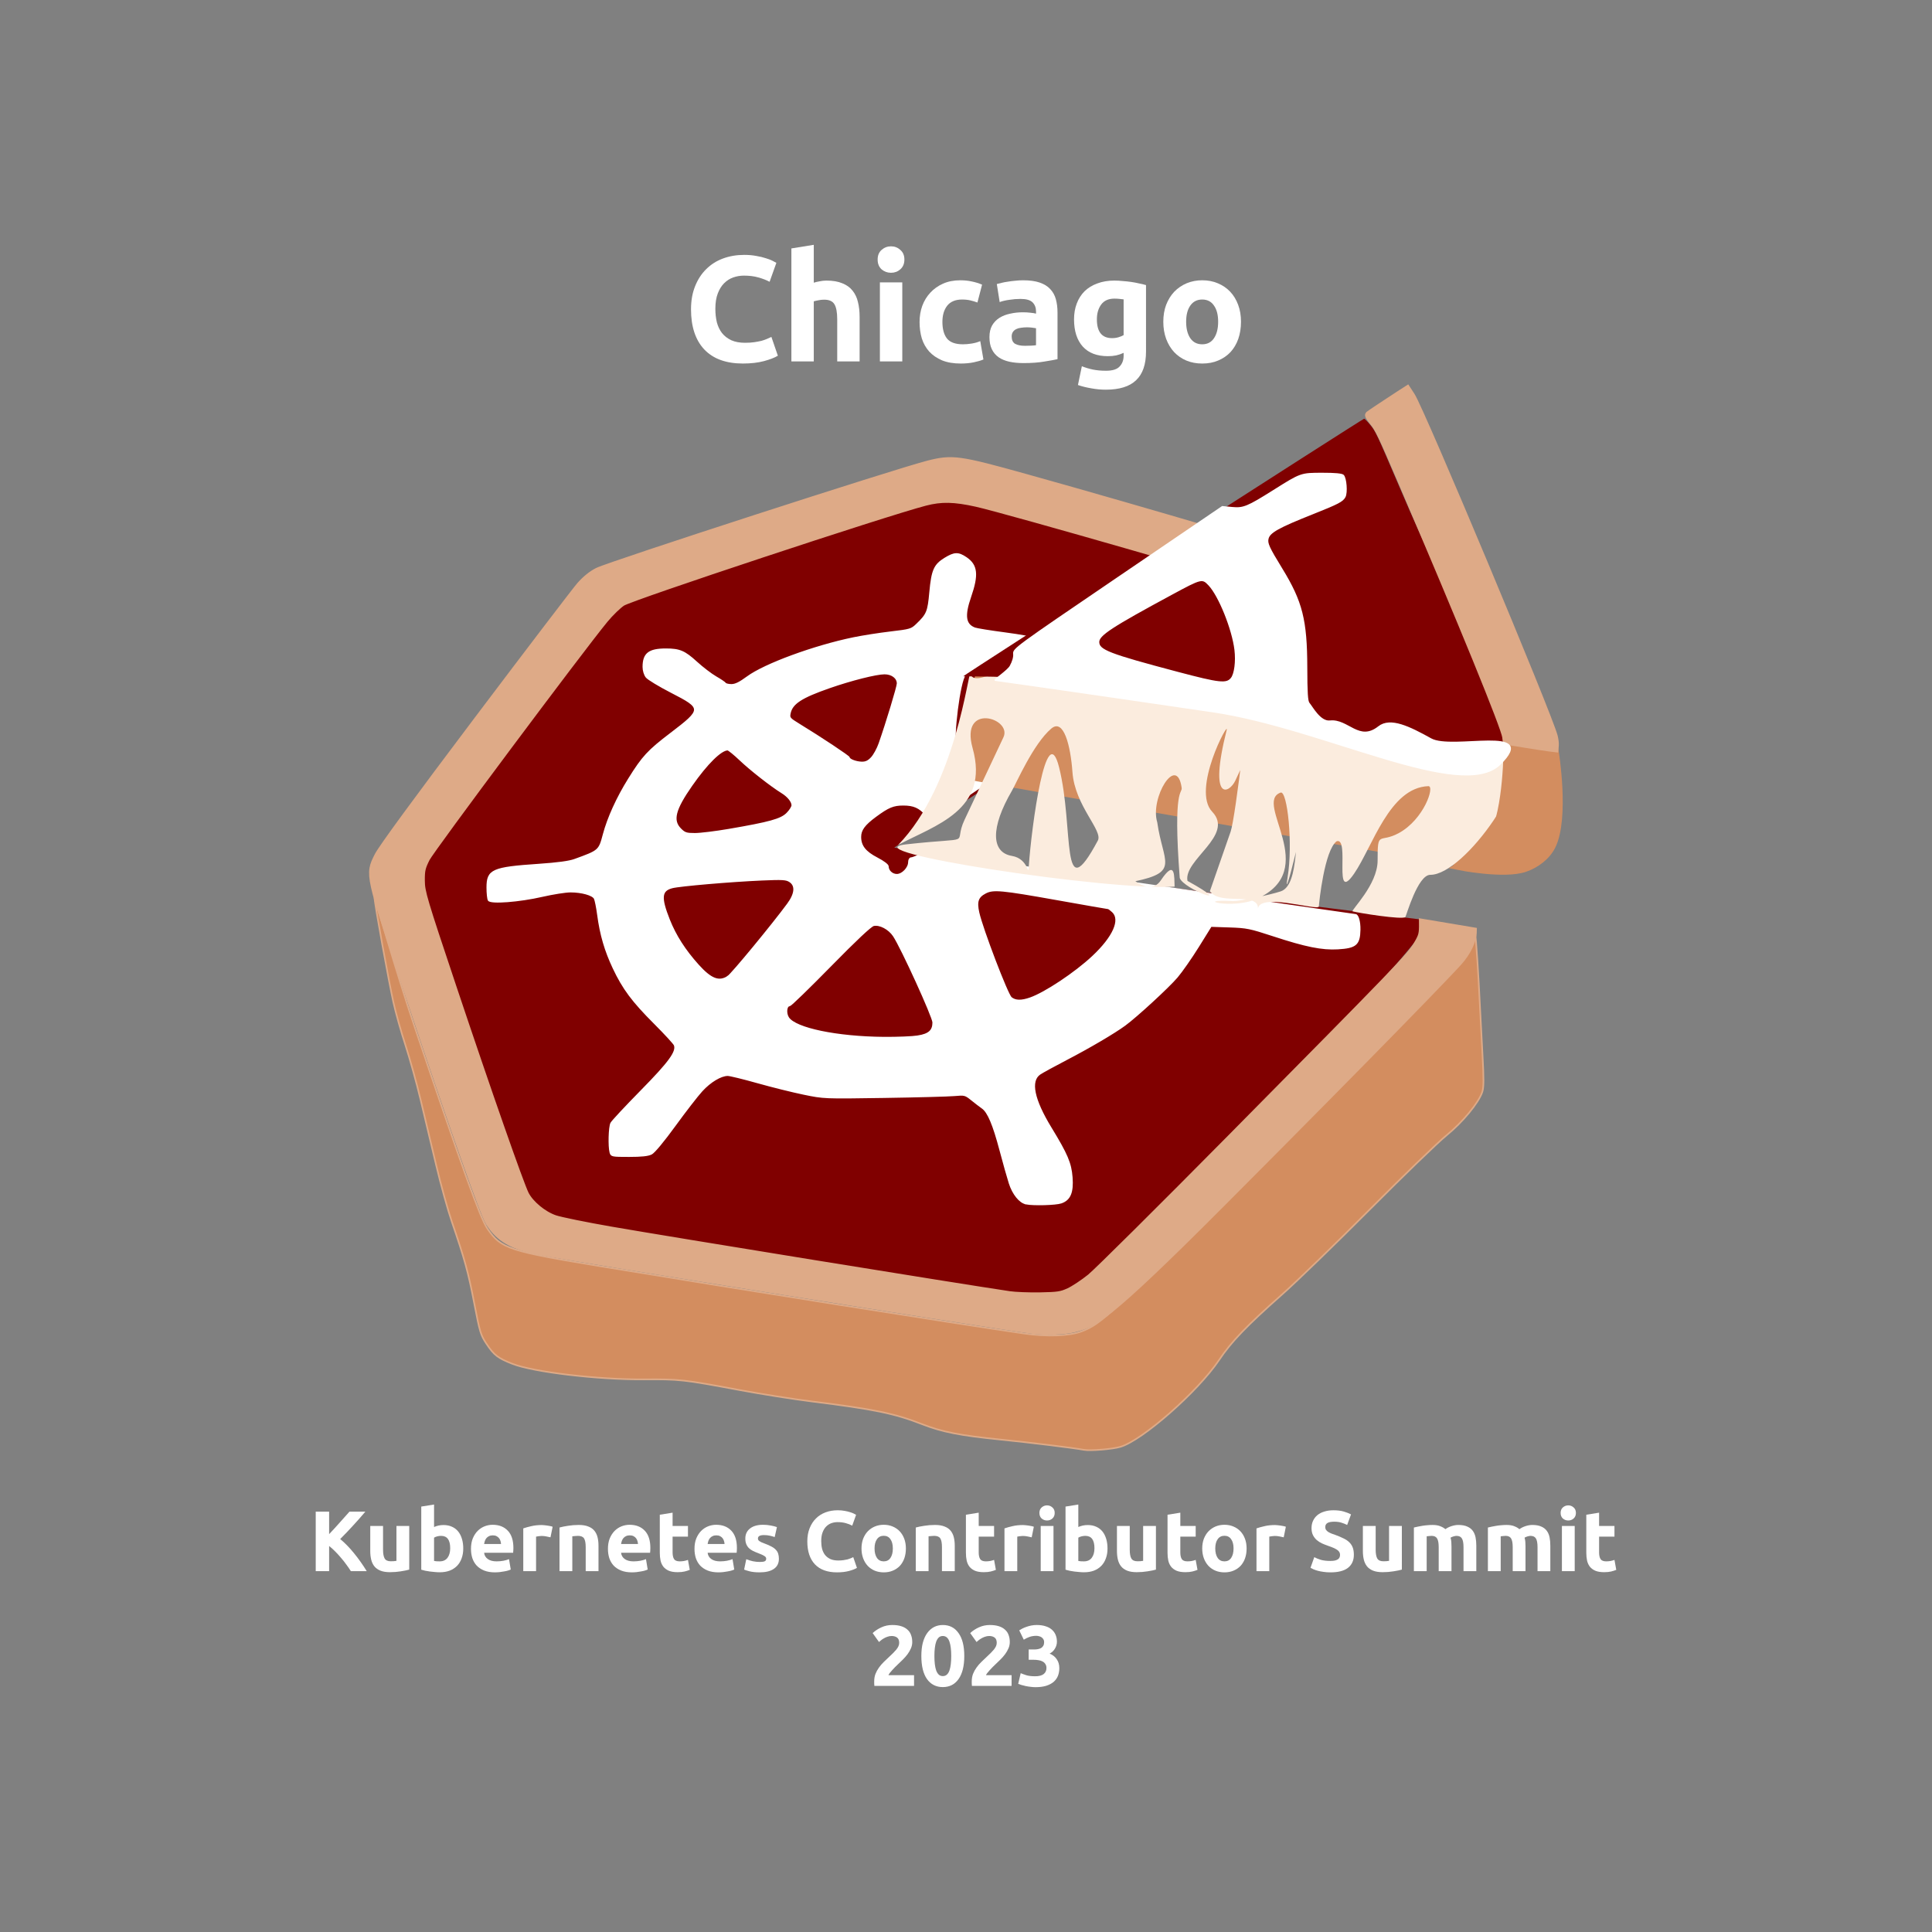 <?xml version="1.0" encoding="UTF-8" standalone="no"?>
<svg
   width="240.00"
   height="240.00"
   viewBox="0.00 0.00 2000.00 2000.00"
   version="1.1"
   id="svg18"
   sodipodi:docname="KCSNApizzanetes1.svg"
   xml:space="preserve"
   inkscape:version="1.2.1 (9c6d41e410, 2022-07-14)"
   xmlns:inkscape="http://www.inkscape.org/namespaces/inkscape"
   xmlns:sodipodi="http://sodipodi.sourceforge.net/DTD/sodipodi-0.dtd"
   xmlns="http://www.w3.org/2000/svg"
   xmlns:svg="http://www.w3.org/2000/svg"><rect x="0.00" y="0.00" width="2000.00" height="2000.00" fill="#808080" stroke="none"/><defs
     id="defs22" /><sodipodi:namedview
     id="namedview20"
     pagecolor="#3fa0ae"
     bordercolor="#000000"
     borderopacity="0.25"
     inkscape:showpageshadow="2"
     inkscape:pageopacity="0"
     inkscape:pagecheckerboard="0"
     inkscape:deskcolor="#d1d1d1"
     showgrid="false"
     inkscape:zoom="4.35"
     inkscape:cx="114.82759"
     inkscape:cy="120"
     inkscape:window-width="1942"
     inkscape:window-height="1289"
     inkscape:window-x="142"
     inkscape:window-y="94"
     inkscape:window-maximized="0"
     inkscape:current-layer="svg18"><inkscape:grid
       type="xygrid"
       id="grid477" /></sodipodi:namedview><g
     id="g9831"
     inkscape:label="Unused"><g
       id="g3374"
       style="display:none"><path
         id="path3327"
         style="display:none;fill:none;fill-opacity:1;stroke:#ffffff;stroke-width:1;stroke-dasharray:none;stroke-opacity:1;paint-order:markers fill stroke"
         inkscape:label="Logo"
         d="m 133.324,83.174 c 2.776,-1.168 5.314,-2.261 5.639,-2.43 1.148,-0.64 1.123,-1.864 -0.631,-2.462 -1.128,-0.576 -2.856,-1.178 -5.231,-1.822 -4.885,-1.327 -4.55,-1.269 -5.029,-0.867 -0.352,0.295 -0.482,0.858 -0.825,3.569 -0.548,4.328 -0.537,5.019 0.086,5.642 0.272,0.272 0.595,0.494 0.718,0.494 0.123,0 2.496,-0.956 5.272,-2.124 h 3e-5 v 0"
         transform="scale(8.333)" /><path
         id="path3354"
         style="fill:none;fill-opacity:1;stroke:#ffffff;stroke-width:1;stroke-dasharray:none;stroke-opacity:1;paint-order:markers fill stroke"
         inkscape:label="Logo"
         d="m 117.376,80.177 1.25,-3.709 c -0.034,-0.836 -0.568,-1.193 -2.874,-0.558 -2.838,0.684 -5.843,1.661 -7.42,2.411 -1.765,0.808 -1.998,1.525 -1.954,1.963 l 3.609,2.236 c 2.397,1.485 3.669,2.394 3.788,2.708 2.293,1.718 3.088,-3.457 3.601,-5.051 v 0"
         transform="scale(8.333)" /><path
         id="path3352"
         style="fill:none;fill-opacity:1;stroke:#ffffff;stroke-width:1;stroke-dasharray:none;stroke-opacity:1;paint-order:markers fill stroke"
         inkscape:label="Logo"
         d="m 94.108,94.461 c 2.473,-0.241 9.205,-1.504 10.076,-1.89 1.54,-0.683 1.762,-1.381 0.363,-2.189 -1.387,-0.802 -2.391,-1.801 -3.543,-2.578 -1.611,-1.087 -2.741,-2.706 -2.919,-2.706 -0.932,0 -3.975,3.716 -5.678,6.933 -0.657,1.709 0.363,2.446 1.7,2.432 v 0"
         transform="scale(8.333)" /><path
         id="path3350"
         style="fill:none;fill-opacity:1;stroke:#ffffff;stroke-width:1;stroke-dasharray:none;stroke-opacity:1;paint-order:markers fill stroke"
         inkscape:label="Logo"
         d="m 150.246,97.114 c 0.584,-0.427 0.669,-2.745 0.172,-4.707 -0.801,-3.169 -2.504,-6.541 -3.366,-6.664 -0.426,-0.061 -10.905,5.712 -11.713,6.453 -1.16,1.063 -0.555,1.352 7.024,3.357 3.689,0.976 6.893,1.784 7.121,1.795 0.228,0.011 0.571,-0.094 0.762,-0.234 v 0"
         transform="scale(8.333)" /><path
         id="path3348"
         style="fill:none;fill-opacity:1;stroke:#ffffff;stroke-width:1;stroke-dasharray:none;stroke-opacity:1;paint-order:markers fill stroke"
         inkscape:label="Logo"
         d="m 122.998,93.902 c -0.158,-0.278 -0.414,-0.579 -0.772,-0.946 -0.989,-1.015 -0.998,-1.019 -2.28,-1.019 -1.244,0 -1.342,0.039 -2.918,1.157 -1.937,1.374 -2.247,1.903 -1.742,2.968 0.26,0.547 0.629,0.875 1.426,1.266 0.967,0.474 1.862,0.736 1.862,1.316 0,0.57 0.178,0.811 0.639,0.864 0.075,0.009 0.279,-0.126 0.453,-0.3 0.174,-0.174 0.316,-0.526 0.316,-0.782 0,-0.404 -0.61,-0.657 0.539,-0.968 0.638,-0.173 0.986,-0.285 1.263,-0.486"
         transform="scale(8.333)" /><path
         id="path3346"
         style="fill:none;fill-opacity:1;stroke:#ffffff;stroke-width:1;stroke-dasharray:none;stroke-opacity:1;paint-order:markers fill stroke"
         inkscape:label="Logo"
         d="m 121.784,96.97 c 0.253,-0.184 0.447,-0.443 0.749,-0.891 0.666,-0.989 0.84,-1.519 0.466,-2.177"
         transform="scale(8.333)" /><path
         id="path3344"
         style="fill:none;fill-opacity:1;stroke:#ffffff;stroke-width:1;stroke-dasharray:none;stroke-opacity:1;paint-order:markers fill stroke"
         inkscape:label="Logo"
         d="m 97.823,112.348 3.91,-4.824 c 2.151,-2.653 3.972,-4.989 4.047,-5.191 0.19,-0.512 -0.159,-1.072 -0.763,-1.224 -0.455,-0.114 -11.909,0.73 -13.531,0.997 -1.039,0.171 -1.121,0.606 -0.464,2.447 0.317,0.887 0.756,1.964 0.975,2.394 0.567,1.11 2.139,3.204 3.4,4.528 1.138,1.086 1.41,0.996 2.425,0.873 v 0"
         transform="scale(8.333)" /><path
         id="path3342"
         style="fill:none;fill-opacity:1;stroke:#ffffff;stroke-width:1;stroke-dasharray:none;stroke-opacity:1;paint-order:markers fill stroke"
         inkscape:label="Logo"
         d="m 137.559,113.754 c 3.439,-2.062 4.141,-2.617 6.786,-5.365 1.582,-1.769 2.193,-3.473 0.233,-3.684 -0.738,-0.141 -4.047,-0.732 -7.352,-1.314 -5.904,-1.04 -6.021,-1.052 -6.665,-0.705 -1.319,0.71 -1.31,0.778 0.877,6.695 l 1.981,5.359 c 0.443,0.489 1.385,0.672 4.14,-0.986 v 0"
         transform="scale(8.333)" /><path
         id="path3340"
         style="fill:none;fill-opacity:1;stroke:#ffffff;stroke-width:1;stroke-dasharray:none;stroke-opacity:1;paint-order:markers fill stroke"
         inkscape:label="Logo"
         d="m 123.053,118.02 -2.15,-4.643 c -1.183,-2.554 -2.374,-4.974 -2.647,-5.379 -0.543,-0.803 -1.428,-1.281 -2.024,-1.091 -0.208,0.066 -1.457,1.229 -2.775,2.583 -7.105,7.302 -7.048,7.45 -7.505,7.45 -0.257,0.725 0.982,1.319 2.082,1.552 1.224,0.421 4.209,0.923 7.223,1.215 2.024,0.196 6.036,0.01 7.207,-0.334 0,0 0.722,-0.39 0.591,-1.353 v 0"
         transform="scale(8.333)" /><path
         id="path3338"
         style="fill:none;fill-opacity:1;stroke:#ffffff;stroke-width:1;stroke-dasharray:none;stroke-opacity:1;paint-order:markers fill stroke"
         inkscape:label="Logo"
         d="m 176.723,104.712 c 0.494,0.532 0.511,0.73 0.511,2.106 0,1.398 -0.057,1.643 -0.488,2.101 -0.612,0.651 -1.559,0.92 -3.234,0.916 -2.283,-0.005 -4.029,-0.371 -7.651,-1.605 -3.457,-1.177 -4.274,-1.338 -6.355,-1.25 l -1.031,0.043 -1.366,2.241 c -2.167,3.555 -2.872,4.34 -7.992,8.897 -1.647,1.466 -5.703,3.916 -9.754,5.891 -1.28,0.624 -2.361,1.286 -2.488,1.523 -0.516,0.965 0.379,3.444 2.238,6.193 0.412,0.609 1.091,1.785 1.509,2.615 0.667,1.324 0.77,1.719 0.834,3.222 0.063,1.47 0.009,1.842 -0.381,2.615 -0.58,1.151 -1.214,1.379 -3.875,1.393 -1.535,0.008 -2.175,-0.072 -2.702,-0.341 v 7e-5 c -1.325,-0.675 -1.783,-1.535 -2.616,-4.901 -1.409,-5.693 -1.826,-6.676 -3.087,-7.272 -0.412,-0.195 -0.749,-0.441 -0.749,-0.549 0,-0.107 -0.21,-0.333 -0.468,-0.501 -0.42,-0.275 -0.68,-0.272 -2.565,0.034 -1.647,0.267 -3.458,0.341 -8.434,0.344 -6.071,0.004 -6.452,-0.019 -9.069,-0.536 -1.503,-0.297 -3.856,-0.871 -5.231,-1.275 -1.374,-0.404 -2.83,-0.831 -3.235,-0.947 -1.862,-0.537 -3.299,0.61 -6.568,5.242 -2.754,3.902 -2.792,3.948 -3.659,4.394 -0.55,0.283 -1.198,0.365 -2.959,0.374 -2.885,0.015 -2.948,-0.036 -3.048,-2.443 -0.115,-2.757 -0.09,-2.799 3.894,-6.612 3.48,-3.33 4.498,-4.634 4.209,-5.388 -0.069,-0.18 -0.456,-0.578 -0.859,-0.884 -1.02,-0.774 -3.829,-3.75 -4.8,-5.085 -2.248,-3.093 -3.672,-6.996 -3.949,-10.822 -0.043,-0.588 -0.168,-1.16 -0.279,-1.271 -0.111,-0.111 -0.78,-0.297 -1.486,-0.414 -1.176,-0.195 -1.513,-0.157 -4,0.45 -1.961,0.479 -3.331,0.686 -4.929,0.745 -2.955,0.109 -3.018,0.062 -3.018,-2.266 0,-1.697 0.017,-1.758 0.604,-2.229 1.074,-0.862 2.025,-1.058 6.198,-1.281 3.947,-0.211 4.355,-0.289 5.772,-1.116 0.277,-0.161 0.65,-0.295 0.83,-0.296 0.514,-0.005 0.7,-0.37 1.253,-2.456 0.643,-2.43 1.849,-4.847 3.846,-7.707 2.009,-4.027 8.741,-6.5 7.097,-7.516 -0.581,-0.258 -1.192,-0.551 -1.358,-0.651 -0.166,-0.1 -1.228,-0.654 -2.359,-1.231 -2.291,-1.168 -2.469,-1.403 -2.469,-3.261 0,-1.747 0.922,-2.529 2.98,-2.529 2.155,0 3.027,0.205 3.619,0.851 0.299,0.326 1.432,1.318 2.518,2.205 1.266,1.034 1.507,0.641 2.153,1.464 1.37,-0.014 1.659,-1.149 3.373,-1.958 5.032,-2.375 11.124,-4.108 16.359,-4.654 l 2.589,-0.27 0.776,-0.78 c 0.427,-0.429 0.87,-0.961 0.986,-1.182 0.116,-0.221 0.277,-1.478 0.359,-2.792 0.138,-2.229 0.186,-2.432 0.709,-3.018 l 0.561,-0.628 1.848,-1.073 c 1.002,-0.582 3.074,1.154 3.23,1.31 0.13,0.13 0.281,0.855 0.335,1.609 0.086,1.195 0.017,1.581 -0.528,2.982 -0.716,1.84 -0.774,2.493 -0.276,3.102 0.305,0.373 0.743,0.472 3.261,0.735 5.664,0.592 9.882,1.827 14.593,4.271 1.438,0.794 2.907,1.667 4.402,2.013"
         transform="scale(8.333)" /><path
         id="path3336"
         style="fill:none;fill-opacity:1;stroke:#ffffff;stroke-width:1;stroke-dasharray:none;stroke-opacity:1;paint-order:markers fill stroke"
         inkscape:label="Logo"
         d="m 150.857,75.603 c 0.287,0.066 0.575,0.113 0.863,0.136 0.908,-0.268 1.29,-0.482 4.491,-2.523 1.162,-0.741 2.546,-1.494 3.075,-1.674 1.235,-0.419 4.503,-0.444 5.467,-0.041 0.598,0.25 0.7,0.402 0.823,1.22 0.191,1.272 -0.001,2.499 -0.464,2.961 -0.211,0.211 -1.893,0.966 -3.738,1.677 -5.193,2.003 -5.838,2.411 -5.417,3.433 0.086,0.21 0.668,1.152 1.293,2.093 2.784,4.196 3.702,7.887 3.609,14.523 -0.459,2.691 -0.571,2.612 1.408,3.468 0.866,0.729 2.103,1.029 7.12,1.728 5.447,0.759 6.233,0.969 7.145,1.909 0.07,0.072 0.133,0.138 0.19,0.199"
         transform="scale(8.333)" /></g><g
       stroke-linecap="round"
       id="logo_Copy_2"
       transform="matrix(1.196,0,0,1.14,-174.081,-82.03)"
       style="display:none;stroke-width:8.33;stroke-dasharray:none"><path
         d="m 1036.5,457.5 c 4.17,-0.76 9.26,-0.12 14,1 0.45,0.11 79.1,21.7 111.87,30.67 40.56,11.09 115.33,31.6 149.53,41.03 13.6,3.79 38.45,10.74 49.7,13.91 2.14,0.61 9.29,2.99 13.51,5.21 3.12,1.67 9.99,6.7 11.39,8.18 6.58,7.07 17.98,33.47 22.1,43.02 14.75,34.54 41.84,97.97 54.19,126.87 14.67,34.19 40.02,93.09 50.7,117.8 3.28,7.31 10.95,23.98 12.19,27.12 1.57,4.23 2.73,8.84 2.74,12.3 -0.01,1.67 -0.84,9.03 -2.07,11.84 -1.48,3.24 -5.28,8.54 -7.51,10.75 -0.25,0.25 -64.36,65.04 -91.5,92.35 -22.86,22.92 -69.56,69.41 -93.4,92.99 -19.24,18.95 -62.91,62.24 -87.33,86.58 -22.59,22.94 -56.84,58.3 -62.11,62.38 -6.33,4.86 -22.06,12.6 -28.17,14.22 -3.27,0.85 -13.46,2.74 -13.83,2.78 -3.35,0.4 -15.47,-1.47 -20.47,-2.24 -27.03,-4.18 -91.64,-14.18 -129.23,-20 -35.77,-5.56 -105.12,-16.41 -138.7,-21.7 -36.11,-5.94 -96.53,-15.76 -120.82,-19.65 -17.58,-2.53 -58.21,-8.03 -65.81,-9.57 -3.32,-0.68 -8.49,-1.95 -12.24,-3 -3.37,-0.96 -11.66,-4.58 -15.37,-6.96 -4.35,-2.82 -17.02,-16.03 -19.28,-20.12 -2.91,-5.36 -13.6,-37.01 -17.54,-48.57 -11.46,-32.95 -34.02,-97.59 -45.11,-129.28 -12.16,-34.94 -33.22,-95.18 -42.12,-120.48 -1.24,-3.63 -3.56,-10.55 -4.28,-13.38 -1,-4.33 -1.14,-8.56 0.11,-11.55 1.73,-3.97 21.28,-30.14 29.23,-40.83 21.23,-28.74 64.03,-86.94 85.6,-116.4 21.2,-28.99 69.98,-95.24 74.22,-99.8 3.07,-3.27 8.37,-8.06 10.57,-9.55 3.49,-2.31 17.26,-8.25 24.01,-10.49 25.12,-8.22 85.89,-28.05 121.53,-39.66 33.83,-11.02 98.24,-31.92 128.83,-41.81 16.58,-5.29 49.65,-15.73 50.87,-15.96 z"
         fill="none"
         stroke="#000000"
         stroke-width="24.8"
         stroke-opacity="1"
         stroke-linejoin="round"
         id="path2767"
         style="display:none;stroke-width:8.33;stroke-dasharray:none" /><path
         d="m 829.5,620.5 c 4.87,-2.71 18.68,-10.37 24.5,-13.36 7.37,-3.64 20.09,-9.07 28.63,-12.28 7.33,-2.58 22.49,-7.43 30.04,-9.76 7.85,-2.19 23.55,-6.35 31.1,-7.9 11.99,-2.35 37.43,-4.45 37.66,-4.45 1.75,-0.09 3.63,-1.05 4.07,-2.25 0.23,-0.62 -0.27,-1.39 0,-2 0.2,-0.44 4.62,-3.25 5.5,-4.02 1.38,-1.22 3.22,-4.14 3.63,-5.65 0.46,-1.89 1.35,-22.86 1.69,-30.81 0.07,-2.15 1.02,-3.79 1.18,-4.52 0.15,-0.65 -0.19,-1.36 0,-2 0.1,-0.29 1.74,-2.1 3.55,-4.19 1.91,-2.11 4.49,-4.23 6.6,-5.18 3.72,-1.62 11.87,-2.7 15.25,-2.75 7.44,-0.08 20.89,1.86 21.6,2.12 2.78,1.05 4.89,2.78 6.01,4.89 1.19,2.37 0.98,6.87 1.07,8.29 0.11,1.89 0.84,10.37 0.5,13.87 -0.76,7.28 -6.38,20.2 -7.69,23.42 -0.82,2.03 -1.01,3.54 -0.58,4.83 0.21,0.58 0.48,3.07 0.69,3.7 0.41,1.11 4.54,2.12 9.43,2.58 11.18,0.81 20.12,1.83 30.46,3.35 8.78,1.42 20.78,4.19 30.14,6.78 7.03,2.12 20.54,6.6 28.5,9.82 7.15,2.96 19.03,8.9 28.6,14.23 9.22,5.24 15.97,9.36 22.87,14.24"
         fill="none"
         stroke="#000000"
         stroke-width="24.8"
         stroke-opacity="1"
         stroke-linejoin="round"
         id="path2769"
         style="stroke:#ffffff;stroke-width:8.33;stroke-dasharray:none;stroke-opacity:1" /><path
         d="m 1191.5,632.5 c 0.25,-2.76 0.68,-7.49 1,-8 0.53,-0.78 1.54,-1.18 2,-2 0.18,-0.28 -0.31,-0.88 0,-1 0.74,-0.22 4.07,0.29 6,0 4.18,-0.63 15.33,-7.46 23.95,-13.49 11.56,-8.41 19.99,-13.99 26.05,-16.51 4.52,-1.84 12.28,-3.64 16.6,-3.85 7.79,-0.32 22.75,0.18 27.4,1.85 1.09,0.41 5.09,2.5 5.9,3.22 1.24,1.15 2.62,3.82 3.02,5.66 0.48,2.52 1.13,11.3 1.05,14.91 -0.11,4.39 -0.85,10.78 -2.38,13.36 -1.35,2.17 -6.6,5.47 -10.77,7.53 -3.62,1.72 -22.1,9.13 -29.38,11.95 -10.67,4.15 -24.02,10.08 -25.44,12.37 -0.66,1.17 -0.22,3.16 1,5 6.69,9.55 11.8,17.49 15.99,25.77 3.44,6.97 8.75,20.22 11.01,28.23 1.8,6.42 4.74,21.37 5.68,28.9 0.98,7.95 1.72,23.96 1.37,33.03 -0.37,8.96 -1.91,20.82 -2.05,21.07 -0.83,1.43 -3.32,3.28 -5,4"
         fill="none"
         stroke="#000000"
         stroke-width="24.8"
         stroke-opacity="1"
         stroke-linejoin="round"
         id="path2771"
         style="stroke:#ffffff;stroke-width:8.33;stroke-dasharray:none;stroke-opacity:1" /><path
         d="m 832.5,632.5 c 0.8,-1.84 0.93,-4.98 0,-7 -0.82,-1.74 -19.12,-16.43 -23,-20 -4.25,-3.94 -8.01,-9.01 -9,-10 -1.03,-0.99 -3.99,-3.24 -5.27,-3.74 -3.3,-1.23 -12.42,-2 -15.71,-2.12 -3.95,-0.08 -12.25,-0.19 -15.62,0.18 -2.84,0.34 -7.01,2.56 -11.07,5.75 -1.78,1.44 -3.76,3.25 -4.25,4.22 -1.11,2.29 -1.34,9.83 -1.45,13.34 -0.08,5.18 0.6,12.29 1.37,14.37 0.96,2.44 2.88,4.9 4.72,5.93 8.19,4.01 17.03,9.41 23.93,12.67 1.4,0.67 3.17,2.03 5.57,4.18 2.15,1.92 3.51,2.56 4.89,2.35 1.48,-0.25 2.44,0.03 3.8,1.21 2.3,1.99 4.83,2.51 6.09,2.66"
         fill="none"
         stroke="#000000"
         stroke-width="24.8"
         stroke-opacity="1"
         stroke-linejoin="round"
         id="path2773"
         style="stroke:#ffffff;stroke-width:8.33;stroke-dasharray:none;stroke-opacity:1" /><path
         d="m 982.5,616.5 c -2.57,2.18 -9.45,7.99 -12.26,10.13 -1.71,1.27 -4.98,3.13 -6.16,3.41 -0.76,0.17 -3.65,-0.07 -6.58,0.46 -2.75,0.49 -20.6,5.76 -28,8 -10.63,3.31 -19.69,6.68 -26.89,10.17 -3.55,1.76 -11.52,5.62 -12.11,5.83 -0.96,0.32 -18.03,-0.05 -25,0"
         fill="none"
         stroke="#000000"
         stroke-width="24.8"
         stroke-opacity="1"
         stroke-linejoin="round"
         id="path2775"
         style="stroke:#ffffff;stroke-width:8.33;stroke-dasharray:none;stroke-opacity:1" /><path
         d="m 1117.5,654.5 c -7.97,-4.88 -15.88,-9.07 -22.45,-11.71 -9.63,-3.84 -53.25,-15.3 -53.55,-15.29 -1.39,0.08 -2.14,1.24 -2.25,3.29 -0.04,1.04 -4.68,41.8 -5.33,46.43 -0.48,3.86 -0.14,10.11 1.3,11.92 0.85,1 2.95,1.5 4.3,1.19 1.29,-0.36 73.65,-32.63 73.98,-32.83 1.43,-0.84 3.84,-3 4,-3 0.75,0.03 2.38,1.14 4.5,1.2 4.85,0.28 18.71,0.71 21.5,0.8"
         fill="none"
         stroke="#000000"
         stroke-width="24.8"
         stroke-opacity="1"
         stroke-linejoin="round"
         id="path2777"
         style="stroke:#ffffff;stroke-width:8.33;stroke-dasharray:none;stroke-opacity:1" /><path
         d="m 966.5,628.5 c 0.93,0.61 1.04,1.26 0.39,3.24 -4.64,15.2 -14.72,46.82 -17.21,51.86 -0.7,1.45 -2.44,3.09 -4.57,4.31 -2.51,1.46 -3.15,2.31 -3.02,4.18 0.03,0.39 0.17,1.19 0.41,2.41"
         fill="none"
         stroke="#000000"
         stroke-width="24.8"
         stroke-opacity="1"
         stroke-linejoin="round"
         id="path2779"
         style="stroke:#ffffff;stroke-width:8.33;stroke-dasharray:none;stroke-opacity:1" /><path
         d="m 1269.5,800.5 c 2.93,0.2 7.23,2.73 9.49,5.14 1.67,1.77 3.46,3.17 5.53,4.08 5.05,2.16 18.71,4.74 30.41,6.33 7.64,1.01 23.8,3.21 32.33,4.42 9.96,1.56 21.42,3.96 26.24,7.03 1.83,1.2 7.85,6.77 9.4,9.48 1.71,3.11 3.13,10.47 3.25,14.61 0.08,3.49 -0.58,11.71 -1.88,14.99 -1.07,2.61 -5.77,8.09 -8.09,9.66 -2.71,1.74 -8.79,3.29 -12.71,3.5 -8.06,0.38 -23.15,-0.08 -29.82,-1.05 -6.54,-0.97 -17.6,-4.27 -27.69,-7.95 -7.67,-2.98 -26.03,-9.94 -29.3,-10.9 -2.57,-0.74 -8.44,-1.48 -11.89,-1.27 -1.35,0.09 -12.1,0.83 -12.27,0.93 -0.05,0.03 -10.76,18.34 -15.21,25.9 -5.34,8.69 -11.44,17.15 -16.93,23.07 -5.22,5.61 -36.86,35.69 -43.23,40.75 -6.92,5.46 -42.54,26.06 -56.36,33.56 -4.74,2.47 -8.28,4.12 -13.06,5.76 -1.68,0.6 -3.59,1.9 -4.21,2.96 -0.94,1.76 -0.4,9.72 0,12 0.71,3.74 10.14,21.4 12.27,25.1 2.25,3.89 6.92,10.22 7.55,11.2 2.7,4.21 11.55,23.55 12.18,25.7 0.53,1.88 -0.12,5.99 0.04,10.43 0.07,1.9 0.78,10.75 0.49,14.01 -0.36,3.62 -2.81,10.68 -4.49,13.41 -1.08,1.68 -3.58,4.22 -5.26,5.27 -3.1,1.87 -10.24,3.66 -13.7,4.01 -3.21,0.3 -13.47,0.29 -15.88,0.21 -5.18,-0.22 -12.14,-1.07 -15.07,-2.34 -2.7,-1.21 -7.24,-4.59 -9.95,-7.46 -2.55,-2.74 -5.27,-7.45 -6.62,-11.01 -2,-5.38 -5.81,-23 -7.38,-30.44 -1.71,-8.02 -5.77,-24.56 -8.88,-31.21 -0.65,-1.37 -3.67,-7.85 -5.3,-8.88 -0.64,-0.39 -4.61,-1.89 -5.5,-2.31 -1.63,-0.76 -3.66,-2.92 -4.85,-5.03 -1.45,-2.51 -2.34,-3.15 -4.15,-2.72 -3.74,1.13 -20.24,3.09 -28.5,3.98 -16.29,1.42 -46.83,2.36 -60.86,1.94 -7.62,-0.4 -22.56,-1.68 -30.24,-2.65 -7.9,-1.21 -22.86,-4.05 -30.7,-5.76 -19.95,-4.73 -37.81,-11.2 -44.85,-13.83 -1.79,-0.62 -3.92,-0.6 -5.82,0.11 -0.88,0.34 -6.45,2.1 -8.18,3.39 -3.5,2.6 -6.85,5.8 -11.35,11.88 -4.18,5.7 -29,44.35 -34.4,50.24 -2.09,2.24 -7.36,5.6 -10.6,6.76 -5.63,1.96 -21.23,2.8 -29.08,2.3 -3.65,-0.26 -10.95,-2.4 -12.8,-4.25 -1.97,-2.09 -3.77,-8.42 -4.1,-12.89 -0.19,-2.96 -0.04,-15.95 -0.04,-16.22 -0.01,-3.59 0.77,-10.34 2.02,-12.94 2.39,-4.74 9.99,-13.05 18.15,-20.99 6.36,-6.04 19.09,-18.16 24.46,-23.47 7.81,-7.97 11.24,-13.87 12.16,-16.85 0.31,-1.16 -0.02,-2.98 -0.78,-3.72 -0.01,-0.01 -5.31,-3.21 -8.63,-6.42 -4.48,-4.51 -16.5,-17.32 -20.97,-22.82 -5.08,-6.29 -14.08,-19.48 -17.75,-26.18 -3.54,-6.52 -9.42,-20.45 -11.64,-27.55 -2.66,-8.61 -5.19,-21.51 -6.98,-33.75 -0.21,-1.59 -1.08,-7.98 -0.42,-10.68 0.09,-1.09 -1.06,-1.86 -2.76,-1.97 -1.1,-0.06 -4.98,-0.29 -5.84,-0.6 -0.69,-0.25 -3.47,-1.93 -4,-2 -1.26,-0.14 -21.47,4.87 -29.43,6.89 -10.44,2.67 -22.62,4.91 -30.45,4.79 -3.07,-0.06 -10.16,-0.62 -14.1,-1.4 -2.31,-0.5 -5.12,-1.67 -6.08,-2.79 -1.04,-1.26 -2.3,-4.45 -2.61,-6.26 -0.57,-3.77 -0.68,-9.03 -0.58,-15.19 0.18,-5.41 0.77,-10.05 1.95,-12.07 1.23,-1.99 6.54,-7.21 9.3,-8.97 1.27,-0.79 7.65,-3.62 11.76,-4.24 7.5,-1.11 53.11,-3.02 56.24,-3.76 3.25,-0.79 5.61,-2.08 7.67,-4.12 1.09,-1.08 4,-2.96 5.44,-3.43 1.18,-0.39 4.44,-0.4 5.2,-0.53 1.16,-0.23 1.95,-1.29 2.31,-3.02 2.31,-12.1 4.7,-20.51 7.78,-28.92 2.95,-7.85 9.96,-21.79 14.35,-28.89 2.54,-4.1 12.58,-18.77 16.25,-24.09 6.19,-8.6 10.97,-14.07 18.43,-21.32 6.66,-6.32 15.44,-14.66 17.57,-16.68"
         fill="none"
         stroke="#000000"
         stroke-width="24.8"
         stroke-opacity="1"
         stroke-linejoin="round"
         id="path2781"
         style="stroke:#ffffff;stroke-width:8.33;stroke-dasharray:none;stroke-opacity:1" /><path
         d="m 890.5,654.5 c 0.62,1.56 1.24,2.27 3.07,3.38 0.31,0.19 38.39,24.85 48.93,31.62"
         fill="none"
         stroke="#000000"
         stroke-width="24.8"
         stroke-opacity="1"
         stroke-linejoin="round"
         id="path2783"
         style="stroke:#ffffff;stroke-width:8.33;stroke-dasharray:none;stroke-opacity:1" /><path
         d="m 787.5,760.5 c 3.58,-9.57 8.11,-18.48 13.27,-26.72 4.32,-6.61 15.01,-21.79 18.26,-25.64 2.35,-2.78 9.36,-9.61 9.47,-9.64 0.11,-0.02 41.81,38.29 43,39 1.44,0.73 4.11,2.27 4,3 -0.37,1.58 -8.47,5.77 -12.74,6.63 -47.75,9.77 -65.58,11.61 -69.76,11.45 -2.24,-0.06 -7.39,3.11 -10.8,6.05 -1.66,1.45 -8.56,7.88 -10.7,9.87"
         fill="none"
         stroke="#000000"
         stroke-width="24.8"
         stroke-opacity="1"
         stroke-linejoin="round"
         id="path2785"
         style="stroke:#ffffff;stroke-width:8.33;stroke-dasharray:none;stroke-opacity:1" /><path
         d="m 1168.5,703.5 c 1.44,-0.09 3.37,3.32 6.77,8.69 4.4,7.15 10.04,22.67 12.16,30.53 1.04,3.91 2.84,12.27 3.07,13.78 0.81,5.63 0.23,14.42 0.16,15.55 -0.08,1.23 -0.37,4.93 -0.66,5.77 -0.52,1.44 -1.78,1.74 -3.73,1.16 -0.32,-0.11 -92.59,-25.18 -93.41,-25.54 -0.9,-0.42 -2.2,-1.45 -2.36,-1.94 -0.3,-1.29 2.39,-3.5 7.18,-6.22 30.46,-17.94 70.82,-41.78 70.82,-41.78 z"
         fill="none"
         stroke="#000000"
         stroke-width="24.8"
         stroke-opacity="1"
         stroke-linejoin="round"
         id="path2787"
         style="stroke:#ffffff;stroke-width:8.33;stroke-dasharray:none;stroke-opacity:1" /><path
         d="m 971.5,784.5 c -10.64,-5.51 -15.31,-7.21 -16,-8 -0.49,-0.59 -3.12,-4.94 -3.53,-5.94 -0.66,-1.72 -0.23,-4.38 0.87,-5.42 0.86,-0.77 9.03,-6.43 12.27,-9.22 3.87,-3.33 9.22,-7.25 11.69,-7.37 0.27,-0.01 3.39,0.88 4.7,0.95 1.3,0.1 4.66,-0.39 4.92,-0.35 1.37,0.22 4.15,2.08 5.69,3.74 1.45,1.6 3.31,3.93 5.63,7.03 1.45,1.99 2.29,3.66 2.05,4.49 -0.11,0.3 -4.78,7.78 -6.76,10.96 -1.07,1.66 -2.22,2.81 -3.14,2.97 -3.95,0.62 -8.57,2.31 -12.71,3.92 -1.67,0.66 -4.51,1.78 -5.68,2.24"
         fill="none"
         stroke="#000000"
         stroke-width="24.8"
         stroke-opacity="1"
         stroke-linejoin="round"
         id="path2789"
         style="stroke:#ffffff;stroke-width:8.33;stroke-dasharray:none;stroke-opacity:1" /><path
         d="m 970.5,793.5 c 0,0 1,-9 1,-9"
         fill="none"
         stroke="#000000"
         stroke-width="24.8"
         stroke-opacity="1"
         stroke-linejoin="round"
         id="path2791"
         style="stroke:#ffffff;stroke-width:8.33;stroke-dasharray:none;stroke-opacity:1" /><path
         d="m 822.5,891.5 c 18.9,-24.23 46.4,-59.9 55.01,-71.35 0.98,-1.34 0.96,-2.93 -0.4,-3.75 -2.01,-1.14 -10.41,-0.41 -11.92,-0.3 -34.64,2.95 -80.95,7.12 -81.33,7.14 -2.14,0.15 -3.01,0.63 -2.95,1.84 0.04,0.45 6.42,20.42 10.17,27.55 6.33,11.91 20.37,29.78 25.72,35.29 1.3,1.38 3.37,1.97 4.07,2.43 1.04,0.68 1.84,2.7 2,4.67 0.29,3.87 0.53,10.59 0.63,13.48"
         fill="none"
         stroke="#000000"
         stroke-width="24.8"
         stroke-opacity="1"
         stroke-linejoin="round"
         id="path2793"
         style="stroke:#ffffff;stroke-width:8.33;stroke-dasharray:none;stroke-opacity:1" /><path
         d="m 1162.5,844.5 c -32.65,-6.31 -100.6,-19.03 -101,-19 -2.4,0.19 -5.26,1.7 -7.97,4.74 -0.99,1.2 -1.03,2.6 -0.28,4.62 0.13,0.33 27.25,77.62 27.25,77.64 -0.04,0.47 -1.29,1.37 -1.94,3.32 -0.75,2.17 -2.69,8.48 -3.06,9.68"
         fill="none"
         stroke="#000000"
         stroke-width="24.8"
         stroke-opacity="1"
         stroke-linejoin="round"
         id="path2795"
         style="stroke:#ffffff;stroke-width:8.33;stroke-dasharray:none;stroke-opacity:1" /><path
         d="m 1178.5,837.5 c -4.25,2.4 -8.17,4.31 -10.71,4.74 -3.17,0.53 -5.94,2.8 -9.03,6.2 -4.93,5.99 -14.88,17.85 -20.19,23.24 -5.83,5.89 -16.48,14.73 -24.35,20.09 -8.61,5.77 -31.5,19.41 -33.72,20.73"
         fill="none"
         stroke="#000000"
         stroke-width="24.8"
         stroke-opacity="1"
         stroke-linejoin="round"
         id="path2797"
         style="stroke:#ffffff;stroke-width:8.33;stroke-dasharray:none;stroke-opacity:1" /><path
         d="m 999.5,939.5 c -13.31,-30.19 -31.58,-71.22 -32,-72 -2.72,-5.05 -6.23,-8.39 -8,-9 -1.08,-0.31 -2.93,-0.19 -3.95,0.49 -2.55,1.76 -55.62,60.05 -66.05,71.51"
         fill="none"
         stroke="#000000"
         stroke-width="24.8"
         stroke-opacity="1"
         stroke-linejoin="round"
         id="path2799"
         style="stroke:#ffffff;stroke-width:8.33;stroke-dasharray:none;stroke-opacity:1" /><path
         d="m 867.5,935.5 c 3.36,-0.76 13.23,-2.94 14,-3 1.05,-0.08 3.72,0.14 4,0 0.63,-0.3 2.99,-1.95 4,-2 0.91,-0.03 10.59,3.81 13.29,4.66 6.55,2.03 19.3,4.24 30.89,5.85 7.59,0.94 23.59,2.53 29.84,2.54 7.72,0 22.37,-1.34 31.73,-2.64 1.91,-0.21 3.43,-1.78 4.25,-1.91 0.36,-0.05 15.73,7.85 17,8.5"
         fill="none"
         stroke="#000000"
         stroke-width="24.8"
         stroke-opacity="1"
         stroke-linejoin="round"
         id="path2801"
         style="stroke:#ffffff;stroke-width:8.33;stroke-dasharray:none;stroke-opacity:1" /></g><g
       id="g1388"
       inkscape:label="Color"
       style="display:none"><path
         style="fill:#deaa87;stroke:#deaa87;stroke-width:1;stroke-dasharray:none;stroke-opacity:1;paint-order:markers fill stroke"
         d="m 135.993,156.574 c -5.598,-0.743 -56.846,-8.933 -61.257,-9.79 -3.338,-0.648 -4.988,-1.589 -6.228,-3.548 -0.714,-1.128 -4.594,-12.126 -10.115,-28.667 -4.916,-14.731 -4.871,-14.525 -3.707,-16.855 0.469,-0.939 4.846,-6.915 12.396,-16.922 6.419,-8.509 12.134,-16.003 12.7,-16.654 0.659,-0.758 1.44,-1.39 2.167,-1.755 1.592,-0.799 36.945,-12.254 41.07,-13.307 2.948,-0.753 3.819,-0.634 11.95,1.634 15.245,4.251 34.659,9.908 35.527,10.352 1.804,0.923 2.232,1.595 4.75,7.45 3.864,8.985 10.645,25.197 12.912,30.869 2.883,7.213 2.899,7.584 0.469,10.763 -1.046,1.368 -9.348,9.823 -29.489,30.03 -14.831,14.879 -15.618,15.585 -18.107,16.231 -1.104,0.286 -3.543,0.369 -5.037,0.171 z m 4.526,-4.714 c 0.609,-0.281 1.8,-1.071 2.648,-1.754 0.848,-0.683 8.68,-8.461 17.405,-17.283 20.882,-21.116 22.359,-22.649 23.199,-24.081 0.643,-1.095 0.703,-1.333 0.689,-2.716 -0.014,-1.405 -0.13,-1.802 -1.582,-5.439 -2,-5.005 -6.869,-16.668 -11.019,-26.39 -2.872,-6.728 -3.334,-7.681 -4.117,-8.474 -0.485,-0.492 -1.263,-1.038 -1.731,-1.214 -2.763,-1.043 -33.244,-9.841 -36.984,-10.675 -2.787,-0.622 -4.424,-0.656 -6.431,-0.134 -5.043,1.31 -36.452,11.715 -37.639,12.468 -0.518,0.329 -1.514,1.294 -2.213,2.145 -3.152,3.837 -21.552,28.484 -22.141,29.658 -0.57,1.137 -0.653,1.499 -0.643,2.816 0.011,1.415 0.262,2.262 3.949,13.28 4.339,12.97 8.363,24.47 8.992,25.703 0.625,1.224 2.24,2.558 3.697,3.052 0.69,0.234 3.835,0.875 6.989,1.424 7.28,1.268 43.209,7.093 49.489,8.023 0.719,0.107 2.439,0.173 3.822,0.148 2.213,-0.04 2.647,-0.107 3.621,-0.557 z"
         id="path1515"
         transform="scale(8.333)"
         inkscape:label="TopCrust" /><path
         style="display:inline;fill:#800000;stroke:none;stroke-width:0.603;stroke-opacity:1;paint-order:markers fill stroke"
         d="m 1043.834,1257.905 c -202.912,-32.559 -243.95,-39.215 -305.565,-49.562 -36.312,-6.098 -73.358,-12.512 -82.323,-14.253 -25.828,-5.016 -39.503,-13.717 -47.898,-30.479 -5.167,-10.317 -30.809,-83.863 -66.917,-191.932 C 496.029,836.689 495.861,835.953 506.328,818.455 c 7.099,-11.867 44.546,-63.342 107.344,-147.555 76.968,-103.215 86.294,-114.68 98.358,-120.92 10.491,-5.426 195.309,-66.552 287.789,-95.181 49.241,-15.244 41.183,-16.227 171.827,20.964 73.981,21.061 189.709,55.123 206.531,60.789 15.807,5.324 20.175,9.649 29.526,29.236 10.65,22.31 43.358,98.984 80.458,188.613 50.529,122.07 52.886,129.943 43.898,146.568 -6.378,11.797 -17.657,23.963 -108.2,116.719 -128.521,131.661 -219.435,223.002 -232.044,233.133 -18.961,15.233 -28.311,18.796 -50.64,19.297 -16.189,0.362 -28.906,-1.233 -97.34,-12.214 z"
         id="path1382"
         inkscape:label="Sauce" /><path
         style="fill:#d38d5f;stroke:#deaa87;stroke-width:0.201;stroke-dasharray:none;stroke-opacity:1;paint-order:markers fill stroke"
         d="m 142.33,171.476 c -1.373,-0.251 -6.785,-0.915 -10.443,-1.281 -4.902,-0.491 -7.185,-0.94 -9.637,-1.899 -3.425,-1.338 -5.971,-1.863 -13.717,-2.828 -2.268,-0.282 -6.297,-0.919 -8.952,-1.414 -7.023,-1.31 -7.451,-1.357 -11.928,-1.326 -5.712,0.04 -13.712,-0.91 -16.322,-1.938 -1.798,-0.708 -2.27,-1.071 -3.193,-2.454 -0.736,-1.102 -0.846,-1.465 -1.53,-5.023 -0.748,-3.896 -1.19,-5.503 -2.794,-10.178 -0.494,-1.438 -1.371,-4.607 -1.949,-7.041 -0.578,-2.434 -1.451,-6.101 -1.939,-8.148 -0.488,-2.047 -1.331,-5.08 -1.873,-6.739 -0.542,-1.66 -1.217,-4.059 -1.499,-5.331 -0.529,-2.386 -2.337,-12.255 -2.337,-12.955 0,-0.217 2.649,9.099 4.904,15.785 6.025,17.868 8.243,24.026 9.111,25.29 1.718,2.505 2.568,2.782 14.541,4.758 17.102,2.821 43.721,7.046 52.115,8.272 2.835,0.414 5.667,0.31 7.169,-0.263 2.482,-0.947 3.551,-1.947 21.678,-20.257 24.062,-24.305 25.434,-25.725 26.306,-27.232 0.709,-1.225 0.74,-2.86 0.851,-2.313 0.181,0.883 0.49,6.145 0.619,8.916 0.064,1.383 0.218,4.287 0.34,6.454 0.173,3.06 0.168,4.105 -0.022,4.684 -0.443,1.344 -2.447,3.773 -4.452,5.4 -1.042,0.845 -5.334,4.991 -9.538,9.215 -4.205,4.223 -9.093,8.961 -10.863,10.528 -4.441,3.931 -6.318,5.884 -7.844,8.161 -2.614,3.901 -9.489,9.953 -12.251,10.785 -0.972,0.292 -3.749,0.521 -4.55,0.375 z"
         id="path2415"
         transform="scale(8.333)"
         inkscape:label="BottomCrust"
         sodipodi:nodetypes="csssssssssssssssssssssssscssssscc" /><path
         style="fill:#ffffff;fill-opacity:1;stroke:#ffffff;stroke-width:1;stroke-dasharray:none;stroke-opacity:1;paint-order:markers fill stroke"
         d="m 134.499,141.274 c -1.325,-0.675 -1.783,-1.535 -2.616,-4.901 -1.409,-5.693 -1.826,-6.676 -3.087,-7.272 -0.412,-0.195 -0.749,-0.441 -0.749,-0.549 0,-0.107 -0.21,-0.333 -0.468,-0.501 -0.42,-0.275 -0.68,-0.272 -2.565,0.034 -1.647,0.267 -3.458,0.341 -8.434,0.344 -6.071,0.004 -6.452,-0.019 -9.069,-0.536 -1.503,-0.297 -3.856,-0.871 -5.231,-1.275 -1.374,-0.404 -2.83,-0.831 -3.235,-0.947 -1.862,-0.537 -3.299,0.61 -6.568,5.242 -2.754,3.902 -2.792,3.948 -3.659,4.394 -0.55,0.283 -1.198,0.365 -2.959,0.374 -2.885,0.015 -2.948,-0.036 -3.048,-2.443 -0.115,-2.757 -0.09,-2.799 3.894,-6.612 3.48,-3.33 4.498,-4.634 4.209,-5.388 -0.069,-0.18 -0.456,-0.578 -0.859,-0.884 -1.02,-0.774 -3.829,-3.75 -4.8,-5.085 -2.248,-3.093 -3.672,-6.996 -3.949,-10.822 -0.043,-0.588 -0.168,-1.16 -0.279,-1.271 -0.111,-0.111 -0.78,-0.297 -1.486,-0.414 -1.176,-0.195 -1.513,-0.157 -4,0.45 -1.961,0.479 -3.331,0.686 -4.929,0.745 -2.955,0.109 -3.018,0.062 -3.018,-2.266 0,-1.697 0.017,-1.758 0.604,-2.229 1.074,-0.862 2.025,-1.058 6.198,-1.281 3.947,-0.211 4.355,-0.289 5.772,-1.116 0.277,-0.161 0.65,-0.295 0.83,-0.296 0.514,-0.005 0.7,-0.37 1.253,-2.456 0.643,-2.43 1.849,-4.847 3.846,-7.707 2.009,-4.027 8.741,-6.5 7.097,-7.516 -0.581,-0.258 -1.192,-0.551 -1.358,-0.651 -0.166,-0.1 -1.228,-0.654 -2.359,-1.231 -2.291,-1.168 -2.469,-1.403 -2.469,-3.261 0,-1.747 0.922,-2.529 2.98,-2.529 2.155,0 3.027,0.205 3.619,0.851 0.299,0.326 1.432,1.318 2.518,2.205 1.266,1.034 1.507,0.641 2.153,1.464 1.37,-0.014 1.659,-1.149 3.373,-1.958 5.032,-2.375 11.124,-4.108 16.359,-4.654 l 2.589,-0.27 0.776,-0.78 c 0.427,-0.429 0.87,-0.961 0.986,-1.182 0.116,-0.221 0.277,-1.478 0.359,-2.792 0.138,-2.229 0.186,-2.432 0.709,-3.018 l 0.561,-0.628 1.848,-1.073 c 1.002,-0.582 3.074,1.154 3.23,1.31 0.13,0.13 0.281,0.855 0.335,1.609 0.086,1.195 0.017,1.581 -0.528,2.982 -0.716,1.84 -0.774,2.493 -0.276,3.102 0.305,0.373 0.743,0.472 3.261,0.735 5.664,0.592 9.882,1.827 14.593,4.271 1.714,0.946 3.472,2.006 5.266,2.149 0.908,-0.268 1.29,-0.482 4.491,-2.523 1.162,-0.741 2.546,-1.494 3.075,-1.674 1.235,-0.419 4.503,-0.444 5.467,-0.041 0.598,0.25 0.7,0.402 0.823,1.22 0.191,1.272 -0.001,2.499 -0.464,2.961 -0.211,0.211 -1.893,0.966 -3.738,1.677 -5.193,2.003 -5.838,2.411 -5.417,3.433 0.086,0.21 0.668,1.152 1.293,2.093 2.784,4.196 3.702,7.887 3.609,14.523 -0.459,2.691 -0.571,2.612 1.408,3.468 0.866,0.729 2.103,1.029 7.12,1.728 5.447,0.759 6.233,0.969 7.145,1.909 0.68,0.702 0.701,0.771 0.701,2.305 0,1.398 -0.057,1.643 -0.488,2.101 -0.612,0.651 -1.559,0.92 -3.234,0.916 -2.283,-0.005 -4.029,-0.371 -7.651,-1.605 -3.457,-1.177 -4.274,-1.338 -6.355,-1.25 l -1.031,0.043 -1.366,2.241 c -2.167,3.555 -2.872,4.34 -7.992,8.897 -1.647,1.466 -5.703,3.916 -9.754,5.891 -1.28,0.624 -2.361,1.286 -2.488,1.523 -0.516,0.965 0.379,3.444 2.238,6.193 0.412,0.609 1.091,1.785 1.509,2.615 0.667,1.324 0.77,1.719 0.834,3.222 0.063,1.47 0.009,1.842 -0.381,2.615 -0.58,1.151 -1.214,1.379 -3.875,1.393 -1.535,0.008 -2.175,-0.072 -2.702,-0.341 z m -11.446,-23.254 -2.15,-4.643 c -1.183,-2.554 -2.374,-4.974 -2.647,-5.379 -0.543,-0.803 -1.428,-1.281 -2.024,-1.091 -0.208,0.066 -1.457,1.229 -2.775,2.583 -7.105,7.302 -7.048,7.45 -7.505,7.45 -0.257,0.725 0.982,1.319 2.082,1.552 1.224,0.421 4.209,0.923 7.223,1.215 2.024,0.196 6.036,0.01 7.207,-0.334 0,0 0.722,-0.39 0.591,-1.353 z m 14.506,-4.266 c 3.439,-2.062 4.141,-2.617 6.786,-5.365 1.582,-1.769 2.193,-3.473 0.233,-3.684 -0.738,-0.141 -4.047,-0.732 -7.352,-1.314 -5.904,-1.04 -6.021,-1.052 -6.665,-0.705 -1.319,0.71 -1.31,0.778 0.877,6.695 l 1.981,5.359 c 0.443,0.489 1.385,0.672 4.14,-0.986 z m -39.736,-1.406 3.91,-4.824 c 2.151,-2.653 3.972,-4.989 4.047,-5.191 0.19,-0.512 -0.159,-1.072 -0.763,-1.224 -0.455,-0.114 -11.909,0.73 -13.531,0.997 -1.039,0.171 -1.121,0.606 -0.464,2.447 0.317,0.887 0.756,1.964 0.975,2.394 0.567,1.11 2.139,3.204 3.4,4.528 1.138,1.086 1.41,0.996 2.425,0.873 z M 119.666,99.207 c 0.174,-0.174 0.316,-0.526 0.316,-0.782 0,-0.404 -0.61,-0.657 0.539,-0.968 1.222,-0.331 1.379,-0.439 2.012,-1.378 0.947,-1.406 0.9,-1.884 -0.307,-3.123 -0.989,-1.015 -0.998,-1.019 -2.28,-1.019 -1.244,0 -1.342,0.039 -2.918,1.157 -1.937,1.374 -2.247,1.903 -1.742,2.968 0.26,0.547 0.629,0.875 1.426,1.266 0.967,0.474 1.862,0.736 1.862,1.316 0,0.57 0.178,0.811 0.639,0.864 0.075,0.009 0.279,-0.126 0.453,-0.3 z m 30.58,-2.093 c 0.584,-0.427 0.669,-2.745 0.172,-4.707 -0.801,-3.169 -2.504,-6.541 -3.366,-6.664 -0.426,-0.061 -10.905,5.712 -11.713,6.453 -1.16,1.063 -0.555,1.352 7.024,3.357 3.689,0.976 6.893,1.784 7.121,1.795 0.228,0.011 0.571,-0.094 0.762,-0.234 z M 94.108,94.461 c 2.473,-0.241 9.205,-1.504 10.076,-1.89 1.54,-0.683 1.762,-1.381 0.363,-2.189 -1.387,-0.802 -2.391,-1.801 -3.543,-2.578 -1.611,-1.087 -2.741,-2.706 -2.919,-2.706 -0.932,0 -3.975,3.716 -5.678,6.933 -0.657,1.709 0.363,2.446 1.7,2.432 z m 23.269,-14.283 1.25,-3.709 c -0.034,-0.836 -0.568,-1.193 -2.874,-0.558 -2.838,0.684 -5.843,1.661 -7.42,2.411 -1.765,0.808 -1.998,1.525 -1.954,1.963 l 3.609,2.236 c 2.397,1.485 3.669,2.394 3.788,2.708 2.293,1.718 3.088,-3.457 3.601,-5.051 z m 15.948,2.996 c 2.776,-1.168 5.314,-2.261 5.639,-2.43 1.148,-0.64 1.123,-1.864 -0.631,-2.462 -1.128,-0.576 -2.856,-1.178 -5.231,-1.822 -4.885,-1.327 -4.55,-1.269 -5.029,-0.867 -0.352,0.295 -0.482,0.858 -0.825,3.569 -0.548,4.328 -0.537,5.019 0.086,5.642 0.272,0.272 0.595,0.494 0.718,0.494 0.123,0 2.496,-0.956 5.272,-2.124 z"
         id="path2903"
         sodipodi:nodetypes="cssssccssssscsssssssssssssscsccssssssccscsssscssscssccsssscsssccssscssscssssssscccccssccccscccccssscccssssssccsssssssssscsssssssscsssscccccccsccsccsssssss"
         inkscape:label="Logo"
         transform="scale(8.333)" /></g><g
       id="g3329"
       inkscape:label="ColorSliced"
       style="display:none;fill:#800000"><path
         style="display:inline;fill:#800000;fill-opacity:1;stroke:#800000;stroke-width:1;stroke-dasharray:none;stroke-opacity:1;paint-order:markers fill stroke"
         d="m 151.471,101.038 c -17.661,-2.439 -32.652,-4.353 -32.678,-4.38 -0.068,-0.068 47.814,-31.19 47.986,-31.19 0.077,0 0.437,0.365 0.8,0.811 0.639,0.786 0.748,1.017 3.575,7.632 7.068,16.533 12.61,30.053 12.756,31.118 0.057,0.415 0.042,0.467 -0.132,0.456 -0.108,-0.007 -14.646,-2.008 -32.307,-4.447 z"
         id="path3550"
         sodipodi:nodetypes="sssssccs"
         inkscape:label="SliceSauce"
         transform="scale(8.333)" /><path
         style="fill:#deaa87;fill-opacity:1;stroke:#deaa87;stroke-width:1;stroke-dasharray:none;stroke-opacity:1;paint-order:markers fill stroke"
         d="m 189.812,106.307 c -0.343,-0.041 -1.68,-0.246 -2.972,-0.454 l -2.349,-0.38 -0.058,-0.481 c -0.148,-1.223 -5.347,-13.958 -12.976,-31.788 -2.459,-5.746 -2.838,-6.535 -3.571,-7.424 -0.316,-0.383 -0.534,-0.732 -0.485,-0.776 0.108,-0.098 2.556,-1.727 3.803,-2.53 l 0.911,-0.587 0.5,0.766 c 1.209,1.852 17.039,39.639 17.719,42.298 0.091,0.357 0.152,0.825 0.134,1.039 l -0.032,0.391 z"
         id="path3832"
         inkscape:label="SliceTopCrust"
         transform="scale(8.333)" /><path
         style="display:inline;fill:#ffffff;fill-opacity:1;stroke:#ffffff;stroke-width:0.201;stroke-dasharray:none;stroke-opacity:1;paint-order:markers fill stroke"
         d="m 148.466,100.475 c -13.831,-2.033 -25.253,-3.699 -25.384,-3.703 -0.145,-0.004 -0.041,-0.359 0.265,-0.906 0.315,-0.564 0.479,-1.133 0.438,-1.527 -0.063,-0.621 0.076,-0.724 12.912,-9.453 l 12.976,-8.825 1.217,0.116 c 1.403,0.134 1.93,-0.082 5.144,-2.105 3.425,-2.156 3.39,-2.144 6.051,-2.148 1.557,-0.002 2.435,0.078 2.593,0.236 0.34,0.339 0.475,2.132 0.2,2.646 -0.285,0.532 -0.842,0.823 -3.919,2.047 -4.35,1.73 -5.441,2.338 -5.642,3.141 -0.15,0.598 0.089,1.123 1.728,3.796 2.484,4.052 3.064,6.349 3.08,12.191 0.008,3.179 0.074,4.221 0.283,4.473 0.431,0.52 2.435,1.53 3.647,1.839 0.609,0.155 2.973,0.564 5.252,0.907 4.143,0.625 5.875,0.975 4.808,0.973 -0.277,-6e-4 -11.819,-1.664 -25.65,-3.697 z m 2.345,-3.1 c 0.437,-0.534 0.641,-2.097 0.464,-3.561 -0.311,-2.579 -1.977,-6.719 -3.244,-8.063 -0.843,-0.894 -0.959,-0.866 -4.593,1.096 -7.603,4.106 -9.153,5.123 -9.153,6 0,1.048 1.268,1.539 9.857,3.811 5.189,1.373 6.057,1.466 6.67,0.716 z"
         id="path3357"
         inkscape:label="SliceWhite"
         transform="scale(8.333)" /></g><g
       stroke-linecap="round"
       id="Layer_3"
       inkscape:label="PizzaOutline"
       style="display:none"><path
         d="m 1061.01,447.75 c 1.06,0.19 79.51,22.1 111.94,31.24 39.82,11.39 113.64,32.53 147.63,42.3 25.01,7.23 57.92,16.75 61.54,18.47 3.99,1.92 9.85,5.41 11.83,7.08 2.28,1.95 8.3,9.11 9.89,11.74 0.32,0.54 31.86,74.11 44.75,104.38 15.97,37.82 45.87,109.34 59.81,143.03 10.23,25.72 22.44,56.62 24.41,61.8 0.78,2.11 2.57,8.19 2.94,14.06 0.23,4.26 -0.54,11.44 -1.52,14.24 -1.3,3.56 -11.96,19.82 -15.87,24.53 -0.13,0.16 -53.38,54.3 -74.28,75.53 -25.56,25.92 -80.57,81.68 -110.03,111.51 -26.56,26.79 -75.16,75.69 -97.21,97.78 -17.53,17.4 -40.93,40.6 -44.85,43.53 -8.52,6.36 -21.47,14.05 -26.48,15.74 -5,1.64 -19.61,3.23 -29.91,3.25 -4.8,-0.01 -35.68,-4.56 -47.69,-6.35 -28.57,-4.38 -91.81,-14.21 -126.46,-19.65 -40.64,-6.5 -120.43,-19.32 -159.59,-25.64 -33,-5.37 -92.84,-15.15 -119.68,-19.57 -11.11,-1.85 -30.12,-5.02 -34.17,-6.3 -9.32,-3.01 -21.99,-8.24 -25.22,-10.81 -2.44,-1.98 -7.51,-7.82 -10.13,-11.67 -3.64,-5.42 -6.33,-11.43 -7.14,-13.57 -8.77,-24.3 -28.9,-81.45 -40.27,-114.3 -13.15,-38.96 -36.97,-110.14 -47.65,-142.36 -4.18,-12.87 -15.04,-46.81 -15.17,-47.15 -0.87,-2.49 -1.38,-11.41 -1.22,-14.74 0.2,-3.57 1.41,-8.87 2.68,-12.1 3.2,-7.98 7.42,-14.72 13.85,-23.29 16.83,-22.37 56.8,-75.4 79.94,-106.04 23.16,-30.7 63.18,-83.93 80.04,-106.45 7.1,-9.54 23.65,-29.14 25.49,-30.65 4.42,-3.56 16.66,-9.66 24.59,-12.36 25.2,-8.35 84.77,-27.76 119.14,-38.81 38.81,-12.32 108,-34.3 138.39,-43.96 6.16,-1.97 17.92,-5.73 23.52,-7.52 2.58,-0.83 13.37,-4.09 26.6,-6.83 7.41,-1.37 19.83,-1.1 25.56,-0.09 z"
         fill="none"
         stroke="#000000"
         stroke-width="3"
         stroke-opacity="1"
         stroke-linejoin="miter"
         id="path13" /><path
         d="m 1065.35,403.39 c 1.01,0.18 78.09,21.66 109.56,30.51 39.41,11.24 115.83,33.1 152.83,43.72 15.41,4.43 44.17,12.72 57.52,16.57 11.28,3.28 30.46,8.84 34.1,10.56 4.09,1.94 10.12,5.4 12.26,7.02 2.26,1.74 6.83,6.65 9.55,10.27 2.62,3.52 5.14,9.48 5.66,10.68 10.02,23.22 33.21,77.38 46.39,108.32 16.12,38.18 46.79,111.41 61.34,146.46 11.13,27.67 26.53,66.42 30.8,77.49 0.48,1.25 2.93,7.5 3.52,12.32 0.59,4.94 0.59,12.99 -0.01,16.43 -0.62,3.43 -2.61,7.93 -4.74,11.53 -3.45,5.75 -13.49,19.59 -17.48,23.7 -16.55,16.83 -53.84,54.75 -74.6,75.84 -24.97,25.33 -79.03,80.13 -108.12,109.6 -27.95,28.25 -79.78,80.49 -103.65,104.48 -19.78,19.75 -63.61,63.26 -63.86,63.53 -3.24,3.32 -21.41,15.93 -27.47,19.13 -5.83,3.04 -16.41,5.83 -24.1,6.54 -3.88,0.35 -11.36,0.63 -17.71,0.65 -4.8,-0.01 -35.52,-4.53 -47.4,-6.29 -27.94,-4.27 -89.36,-13.77 -122.86,-19.01 -39.05,-6.22 -119.57,-19.11 -161.03,-25.78 -36.18,-5.86 -102.9,-16.71 -133.44,-21.7 -24.91,-4.12 -68.4,-11.34 -72.64,-12.68 -9.7,-3.11 -23.27,-8.57 -26.62,-10.88 -2.47,-1.74 -7.69,-7.14 -10.36,-10.72 -2.56,-3.48 -8.23,-12.74 -9.11,-15.32 -0.11,-0.33 -27.99,-78.36 -38.9,-109.71 -13.18,-38.81 -38.27,-113.33 -50.19,-149.03 -9.08,-27.77 -21.63,-66.45 -25.11,-77.36 -0.64,-2.1 -1.96,-7.52 -2.1,-13.61 -0.08,-4.03 0.6,-10.69 1.37,-13.47 1.5,-5.28 8.84,-19.62 12.91,-25.11 15.55,-20.68 52.28,-69.44 73.47,-97.53 24.63,-32.61 69.06,-91.56 88.86,-117.89 7.79,-10.43 25.63,-34.35 32.01,-42.03 2.71,-3.23 7.53,-8.96 9.65,-11.45 2.23,-2.6 5.41,-5.49 8.36,-7.45 7.16,-4.72 15.51,-8.29 25.36,-11.64 25.19,-8.36 83.94,-27.53 117.48,-38.34 39.54,-12.55 112.13,-35.61 145.17,-46.11 13.4,-4.27 38.11,-12.16 49.43,-15.78 7.74,-2.48 20.76,-5.36 27.75,-6.75 6.48,-1.2 20.51,-0.71 26.15,0.29 z"
         fill="none"
         stroke="#000000"
         stroke-width="3.31"
         stroke-opacity="1"
         stroke-linejoin="miter"
         id="path15" /><path
         d="m 1589.704,882.263 c 10.553,51.515 8.179,107.482 12.722,156.672 0.59,4.94 0.59,12.99 -0.01,16.43 -0.62,3.43 -2.61,7.93 -4.74,11.53 -3.45,5.75 -13.49,19.59 -17.48,23.7 -16.55,16.83 -22.183,16.387 -42.943,37.477 -24.97,25.33 -79.03,80.13 -108.12,109.6 -27.95,28.25 -86.486,70.431 -103.65,104.48 -18.104,28.132 -63.61,63.26 -63.86,63.53 -3.24,3.32 -21.41,15.93 -27.47,19.13 -5.83,3.04 -16.41,5.83 -24.1,6.54 -3.88,0.35 -11.36,0.63 -17.71,0.65 -4.8,-0.01 -35.52,-4.53 -47.4,-6.29 -27.94,-4.27 -89.36,-5.388 -122.86,-19.01 -39.05,-19.632 -117.894,-24.139 -159.354,-30.809 -36.18,-5.86 -104.576,-23.416 -135.116,-16.671 -28.263,2.586 -118.4,-11.34 -122.64,-12.68 -9.7,-3.11 -23.27,-8.57 -26.62,-10.88 -2.47,-1.74 -7.69,-7.14 -10.36,-10.72 -2.56,-3.48 -8.23,-12.74 -9.11,-15.32 -8.16,-32.734 -7.838,-57.784 -24.174,-99.961 -22.966,-57.863 -34.808,-150.693 -54.772,-202.756 -17.687,-48.125 -24.94,-134.551 -32.194,-167.499"
         fill="none"
         stroke="#000000"
         stroke-width="3.31"
         stroke-opacity="1"
         stroke-linejoin="miter"
         id="path15-3"
         sodipodi:nodetypes="ccccccccccccccccccccccc" /></g><g
       id="g1350"
       transform="matrix(1.354,0,0,1.354,486.637,105.399)"
       style="display:none"><path
         style="display:none;fill:#326ce5;fill-opacity:1;stroke:none;stroke-width:0;stroke-miterlimit:4;stroke-dasharray:none;stroke-opacity:1"
         d="m 386.932,178.598 a 48.93,48.529 0 0 0 -18.751,4.745 L 112.306,305.603 A 48.93,48.529 0 0 0 85.831,338.524 L 22.705,613.15 a 48.93,48.529 0 0 0 6.643,37.208 48.93,48.529 0 0 0 2.782,3.862 L 209.236,874.425 a 48.93,48.529 0 0 0 38.255,18.26 l 284.018,-0.065 a 48.93,48.529 0 0 0 38.255,-18.228 L 746.806,654.154 a 48.93,48.529 0 0 0 9.457,-41.07 L 693.039,338.458 A 48.93,48.529 0 0 0 666.565,305.537 L 410.657,183.343 a 48.93,48.529 0 0 0 -23.725,-4.745 z"
         id="path3055"
         inkscape:connector-curvature="0"
         inkscape:export-filename="new.png"
         inkscape:export-xdpi="250.55"
         inkscape:export-ydpi="250.55" /><path
         inkscape:connector-curvature="0"
         id="path3059"
         d="m 389.467,272.057 c -8.458,8.6e-4 -15.316,7.619 -15.315,17.017 10e-6,0.144 0.029,0.282 0.033,0.425 -0.013,1.277 -0.074,2.815 -0.033,3.927 0.202,5.42 1.383,9.569 2.094,14.563 1.288,10.688 2.368,19.548 1.702,27.783 -0.648,3.105 -2.935,5.945 -4.974,7.919 l -0.36,6.479 c -9.191,0.761 -18.444,2.156 -27.685,4.254 -39.767,9.029 -74.005,29.513 -100.072,57.17 -1.691,-1.154 -4.651,-3.277 -5.531,-3.927 -2.734,0.369 -5.498,1.213 -9.097,-0.884 -6.854,-4.614 -13.096,-10.982 -20.649,-18.653 -3.461,-3.67 -5.967,-7.164 -10.079,-10.701 -0.934,-0.803 -2.359,-1.89 -3.403,-2.716 -3.215,-2.563 -7.006,-3.9 -10.668,-4.025 -4.708,-0.161 -9.24,1.68 -12.206,5.4 -5.273,6.613 -3.585,16.722 3.763,22.58 0.075,0.059 0.154,0.106 0.229,0.164 1.01,0.819 2.246,1.867 3.174,2.553 4.364,3.222 8.349,4.871 12.697,7.429 9.16,5.657 16.753,10.347 22.776,16.002 2.352,2.507 2.763,6.925 3.076,8.836 l 4.909,4.385 c -26.278,39.546 -38.439,88.393 -31.252,138.164 l -6.414,1.865 c -1.69,2.183 -4.079,5.618 -6.578,6.643 -7.88,2.482 -16.749,3.394 -27.456,4.516 -5.027,0.418 -9.364,0.169 -14.693,1.178 -1.173,0.222 -2.807,0.648 -4.091,0.949 -0.045,0.009 -0.086,0.023 -0.131,0.033 -0.07,0.016 -0.162,0.05 -0.229,0.065 -9.027,2.181 -14.826,10.478 -12.959,18.653 1.867,8.177 10.685,13.149 19.766,11.192 0.066,-0.015 0.161,-0.018 0.229,-0.033 0.103,-0.024 0.193,-0.073 0.295,-0.098 1.266,-0.278 2.852,-0.587 3.96,-0.884 5.239,-1.403 9.034,-3.464 13.744,-5.269 10.134,-3.635 18.527,-6.671 26.703,-7.854 3.415,-0.267 7.013,2.107 8.803,3.109 l 6.676,-1.145 c 15.363,47.629 47.557,86.126 88.324,110.282 l -2.782,6.676 c 1.003,2.592 2.108,6.1 1.362,8.66 -2.973,7.709 -8.064,15.845 -13.862,24.916 -2.807,4.191 -5.681,7.443 -8.214,12.239 -0.606,1.148 -1.378,2.91 -1.963,4.123 -3.936,8.422 -1.049,18.122 6.512,21.762 7.609,3.663 17.053,-0.2 21.14,-8.639 0.006,-0.012 0.027,-0.021 0.033,-0.033 0.004,-0.009 -0.004,-0.024 0,-0.033 0.582,-1.196 1.407,-2.769 1.898,-3.894 2.17,-4.971 2.892,-9.231 4.418,-14.039 4.052,-10.179 6.279,-20.859 11.857,-27.514 1.528,-1.822 4.018,-2.523 6.6,-3.215 l 3.469,-6.283 c 35.54,13.642 75.321,17.302 115.06,8.279 9.066,-2.058 17.817,-4.722 26.278,-7.919 0.975,1.729 2.787,5.053 3.272,5.89 2.624,0.854 5.488,1.294 7.821,4.745 4.173,7.13 7.028,15.566 10.505,25.754 1.526,4.808 2.28,9.068 4.451,14.039 0.495,1.133 1.315,2.728 1.898,3.927 4.079,8.466 13.553,12.343 21.173,8.672 7.56,-3.642 10.451,-13.341 6.512,-21.762 -0.585,-1.213 -1.39,-2.976 -1.996,-4.123 -2.534,-4.796 -5.406,-8.016 -8.214,-12.206 -5.799,-9.071 -10.608,-16.606 -13.581,-24.314 -1.243,-3.976 0.21,-6.448 1.178,-9.032 -0.58,-0.665 -1.821,-4.419 -2.553,-6.185 42.367,-25.015 73.616,-64.948 88.291,-111.068 1.982,0.311 5.426,0.921 6.545,1.145 2.303,-1.519 4.421,-3.501 8.574,-3.174 8.177,1.183 16.57,4.22 26.703,7.854 4.71,1.804 8.505,3.899 13.744,5.301 1.107,0.296 2.694,0.573 3.96,0.851 0.102,0.025 0.192,0.075 0.295,0.098 0.068,0.015 0.164,0.018 0.229,0.033 9.082,1.955 17.901,-3.015 19.766,-11.192 1.865,-8.175 -3.931,-16.474 -12.959,-18.653 -1.313,-0.299 -3.175,-0.806 -4.451,-1.047 -5.329,-1.009 -9.667,-0.76 -14.693,-1.178 -10.707,-1.122 -19.576,-2.034 -27.456,-4.516 -3.213,-1.246 -5.499,-5.07 -6.61,-6.643 l -6.185,-1.8 c 3.207,-23.2 2.342,-47.345 -3.207,-71.504 -5.601,-24.384 -15.499,-46.685 -28.7,-66.333 1.587,-1.442 4.583,-4.095 5.432,-4.876 0.248,-2.748 0.035,-5.629 2.88,-8.672 6.023,-5.656 13.617,-10.345 22.776,-16.002 4.348,-2.558 8.367,-4.207 12.73,-7.429 0.987,-0.729 2.334,-1.882 3.371,-2.716 7.346,-5.86 9.038,-15.968 3.763,-22.58 -5.275,-6.612 -15.495,-7.235 -22.842,-1.374 -1.046,0.828 -2.465,1.909 -3.403,2.716 -4.112,3.537 -6.651,7.031 -10.112,10.701 -7.553,7.672 -13.796,14.072 -20.649,18.686 -2.97,1.729 -7.32,1.131 -9.294,1.014 l -5.825,4.156 C 500.273,376.863 455.049,354.595 406.353,350.269 c -0.136,-2.041 -0.315,-5.729 -0.36,-6.839 -1.994,-1.908 -4.402,-3.536 -5.007,-7.658 -0.666,-8.235 0.446,-17.095 1.734,-27.783 0.711,-4.994 1.893,-9.142 2.094,-14.563 0.046,-1.232 -0.028,-3.02 -0.033,-4.352 -10e-4,-9.398 -6.857,-17.018 -15.315,-17.017 z m -19.177,118.791 -4.549,80.339 -0.327,0.164 c -0.305,7.187 -6.22,12.926 -13.483,12.926 -2.975,0 -5.721,-0.955 -7.952,-2.585 l -0.131,0.065 -65.875,-46.698 c 20.246,-19.908 46.142,-34.621 75.987,-41.397 5.452,-1.238 10.901,-2.156 16.33,-2.814 z m 38.386,0 c 34.844,4.285 67.067,20.063 91.76,44.244 l -65.45,46.404 -0.229,-0.098 c -5.809,4.243 -13.994,3.19 -18.522,-2.487 -1.855,-2.326 -2.828,-5.06 -2.945,-7.821 l -0.066,-0.033 z m -154.592,74.22 60.148,53.8 -0.065,0.327 c 5.429,4.72 6.23,12.91 1.702,18.588 -1.855,2.326 -4.338,3.886 -7.003,4.614 l -0.065,0.262 -77.1,22.253 c -3.924,-35.882 4.533,-70.763 22.384,-99.843 z m 270.339,0.033 c 8.937,14.485 15.704,30.664 19.733,48.204 3.98,17.329 4.979,34.627 3.338,51.345 l -77.492,-22.318 -0.065,-0.327 c -6.939,-1.897 -11.204,-8.955 -9.588,-16.035 0.662,-2.9 2.201,-5.354 4.287,-7.167 l -0.033,-0.164 59.821,-53.538 z M 377.13,523.023 h 24.642 l 15.315,19.144 -5.498,23.889 -22.122,10.636 -22.187,-10.668 -5.498,-23.889 z m 78.998,65.515 c 1.047,-0.053 2.09,0.042 3.109,0.229 l 0.131,-0.164 79.75,13.483 c -11.671,32.791 -34.005,61.198 -63.846,80.208 l -30.958,-74.776 0.098,-0.131 c -2.844,-6.608 0.002,-14.357 6.545,-17.508 1.675,-0.807 3.425,-1.254 5.171,-1.342 z m -133.942,0.327 c 6.086,0.085 11.545,4.309 12.959,10.505 0.662,2.9 0.34,5.774 -0.753,8.312 l 0.229,0.295 -30.63,74.023 C 275.352,663.623 252.542,636.108 240.341,602.348 l 79.063,-13.417 0.131,0.164 c 0.884,-0.163 1.781,-0.241 2.651,-0.229 z m 66.791,32.43 c 2.12,-0.078 4.271,0.357 6.316,1.342 2.68,1.291 4.751,3.323 6.054,5.76 h 0.295 l 38.975,70.424 c -5.058,1.696 -10.258,3.145 -15.577,4.352 -29.808,6.768 -59.521,4.717 -86.426,-4.451 l 38.877,-70.293 h 0.065 c 2.333,-4.361 6.757,-6.963 11.421,-7.134 z"
         style="color:#000000;font-style:normal;font-variant:normal;font-weight:normal;font-stretch:normal;font-size:medium;line-height:normal;font-family:Sans;-inkscape-font-specification:Sans;text-indent:0;text-align:start;text-decoration:none;text-decoration-line:none;letter-spacing:normal;word-spacing:normal;text-transform:none;writing-mode:lr-tb;direction:ltr;baseline-shift:baseline;text-anchor:start;display:inline;overflow:visible;visibility:visible;fill:#ffffff;fill-opacity:1;stroke:none;stroke-width:0;stroke-miterlimit:4;stroke-dasharray:none;stroke-opacity:1;marker:none;enable-background:accumulate"
         sodipodi:nodetypes="ccccccccsccccscssccsccccccccscccsccccccccccccccscccscsccsccccscscsccccccccscccscsccccsccccscscscccccccccccccccscccsccccccccccccscccccscccccccccccccccccccccccscccscccccccccscccscccc"
         inkscape:export-filename="./path3059.png"
         inkscape:export-xdpi="250.55"
         inkscape:export-ydpi="250.55" /></g><g
       id="g1171"
       inkscape:label="Slices"
       style="display:none"><path
         style="fill:none;stroke:#000000;stroke-width:2.961;stroke-opacity:1;paint-order:markers fill stroke"
         d="M 1046.102,400.671 989.103,806.37"
         id="path481"
         sodipodi:nodetypes="cc" /><path
         style="display:inline;fill:none;stroke:#000000;stroke-width:2.961;stroke-opacity:1;paint-order:markers fill stroke"
         d="M 1433.361,513.831 987.427,805.532 m 605.197,83.822 -606.873,-85.499 m 3.353,1.676 196.144,497.904 M 989.103,805.532 575.021,1206.203 M 449.287,832.355 987.427,807.209 M 672.255,523.889 987.427,807.209"
         id="path481-9"
         sodipodi:nodetypes="cccccccccccc" /><path
         style="fill:none;stroke:#000000;stroke-width:2.961;stroke-opacity:1;paint-order:markers fill stroke"
         d="m 1185.247,1300.922 28.5,127.41"
         id="path1163" /><path
         style="fill:none;stroke:#000000;stroke-width:2.961;stroke-opacity:1;paint-order:markers fill stroke"
         d="m 576.697,1205.365 -10.059,120.704"
         id="path1165" /></g><g
       id="g3290"
       inkscape:label="Slices"
       style="display:none"><path
         style="display:inline;fill:none;stroke:#000000;stroke-width:2.961;stroke-opacity:1;paint-order:markers fill stroke"
         d="M 1433.361,513.831 987.427,805.532 m 605.197,83.822 -606.873,-85.499"
         id="path3284"
         sodipodi:nodetypes="cccc" /><path
         style="fill:none;stroke:#000000;stroke-width:2.961;stroke-opacity:1;paint-order:markers fill stroke"
         d="m 1185.247,1300.922 28.5,127.41"
         id="path3286" /><path
         style="fill:none;stroke:#000000;stroke-width:2.961;stroke-opacity:1;paint-order:markers fill stroke"
         d="m 576.697,1205.365 -10.059,120.704"
         id="path3288" /></g><path
       style="display:none;fill:none;stroke:#000000;stroke-width:2.961;stroke-opacity:1;paint-order:markers fill stroke"
       d="M 1433.361,513.831 987.454,805.992 1592.624,889.355"
       id="path3376"
       sodipodi:nodetypes="ccc" /><path
       style="display:none;fill:none;stroke:#000000;stroke-width:2.961;stroke-opacity:1;paint-order:markers fill stroke"
       d="m 1247.276,631.182 -224.644,152.557 m 452.64,90.528 -459.346,-67.058"
       id="path3311"
       sodipodi:nodetypes="cccc" /><g
       stroke-linecap="round"
       id="g3385"
       inkscape:label="PizzaOutlineDupe"
       style="display:none"><path
         d="m 1391.354,543.379 c 2.28,1.95 10.896,12.571 12.486,15.201 0.32,0.54 31.86,74.11 44.75,104.38 15.97,37.82 45.87,109.34 59.81,143.03 10.23,25.72 22.44,56.62 24.41,61.8 0.78,2.11 2.57,8.19 2.94,14.06"
         fill="none"
         stroke="#000000"
         stroke-width="3"
         stroke-opacity="1"
         stroke-linejoin="miter"
         id="path3379"
         sodipodi:nodetypes="cccccc" /><path
         d="m 1434.216,512.635 c 2.26,1.74 4.234,5.785 6.954,9.405 2.62,3.52 5.14,9.48 5.66,10.68 10.02,23.22 33.21,77.38 46.39,108.32 16.12,38.18 46.79,111.41 61.34,146.46 11.13,27.67 26.53,66.42 30.8,77.49 0.48,1.25 2.93,7.5 3.52,12.32 0.59,4.94 1.455,6.933 0.855,10.373"
         fill="none"
         stroke="#000000"
         stroke-width="3.31"
         stroke-opacity="1"
         stroke-linejoin="miter"
         id="path3381"
         sodipodi:nodetypes="cccccccc" /><path
         d="m 1589.704,882.263 c 10.553,51.515 8.179,107.482 12.722,156.672 0.59,4.94 0.59,12.99 -0.01,16.43 -0.62,3.43 -2.61,7.93 -4.74,11.53 -3.45,5.75 -13.49,19.59 -17.48,23.7 -16.55,16.83 -22.183,16.387 -42.943,37.477 -24.97,25.33 -79.03,80.13 -108.12,109.6 -27.95,28.25 -86.486,70.431 -103.65,104.48 -18.104,28.132 -63.61,63.26 -63.86,63.53 -3.24,3.32 -21.41,15.93 -27.47,19.13 -5.83,3.04 -16.41,5.83 -24.1,6.54 -3.88,0.35 -11.36,0.63 -17.71,0.65 -4.8,-0.01 -35.52,-4.53 -47.4,-6.29 -27.94,-4.27 -89.36,-5.388 -122.86,-19.01 -39.05,-19.632 -117.894,-24.139 -159.354,-30.809 -36.18,-5.86 -104.576,-23.416 -135.116,-16.671 -28.263,2.586 -118.4,-11.34 -122.64,-12.68 -9.7,-3.11 -23.27,-8.57 -26.62,-10.88 -2.47,-1.74 -7.69,-7.14 -10.36,-10.72 -2.56,-3.48 -8.23,-12.74 -9.11,-15.32 -8.16,-32.734 -7.838,-57.784 -24.174,-99.961 -22.966,-57.863 -34.808,-150.693 -54.772,-202.756 -17.687,-48.125 -24.94,-134.551 -32.194,-167.499"
         fill="none"
         stroke="#000000"
         stroke-width="3.31"
         stroke-opacity="1"
         stroke-linejoin="miter"
         id="path3383"
         sodipodi:nodetypes="ccccccccccccccccccccccc" /></g></g><g
     id="g9767"
     inkscape:label="FullDesign"
     transform="translate(0,-50)"><g
       id="g9531"
       inkscape:label="Pizza"
       style="display:inline"
       transform="translate(-64.051,121.929)"><g
         id="g3405"
         inkscape:label="ColorRem"
         style="display:inline"><path
           style="display:inline;fill:#d38d5f;stroke:#deaa87;stroke-width:0.201;stroke-dasharray:none;stroke-opacity:1;paint-order:markers fill stroke"
           d="m 142.33,171.476 c -1.373,-0.251 -6.785,-0.915 -10.443,-1.281 -4.902,-0.491 -7.185,-0.94 -9.637,-1.899 -3.425,-1.338 -5.971,-1.863 -13.717,-2.828 -2.268,-0.282 -6.297,-0.919 -8.952,-1.414 -7.023,-1.31 -7.451,-1.357 -11.928,-1.326 -5.712,0.04 -13.712,-0.91 -16.322,-1.938 -1.798,-0.708 -2.27,-1.071 -3.193,-2.454 -0.736,-1.102 -0.846,-1.465 -1.53,-5.023 -0.748,-3.896 -1.19,-5.503 -2.794,-10.178 -0.494,-1.438 -1.371,-4.607 -1.949,-7.041 -0.578,-2.434 -1.451,-6.101 -1.939,-8.148 -0.488,-2.047 -1.331,-5.08 -1.873,-6.739 -0.542,-1.66 -1.217,-4.059 -1.499,-5.331 -0.529,-2.386 -2.337,-12.255 -2.337,-12.955 0,-0.217 2.649,9.099 4.904,15.785 6.025,17.868 8.243,24.026 9.111,25.29 1.718,2.505 2.568,2.782 14.541,4.758 17.102,2.821 43.721,7.046 52.115,8.272 2.835,0.414 5.667,0.31 7.169,-0.263 2.482,-0.947 3.551,-1.947 21.678,-20.257 24.062,-24.305 25.434,-25.725 26.306,-27.232 0.709,-1.225 0.74,-2.86 0.851,-2.313 0.181,0.883 0.49,6.145 0.619,8.916 0.064,1.383 0.218,4.287 0.34,6.454 0.173,3.06 0.168,4.105 -0.022,4.684 -0.443,1.344 -2.447,3.773 -4.452,5.4 -1.042,0.845 -5.334,4.991 -9.538,9.215 -4.205,4.223 -9.093,8.961 -10.863,10.528 -4.441,3.931 -6.318,5.884 -7.844,8.161 -2.614,3.901 -9.489,9.953 -12.251,10.785 -0.972,0.292 -3.749,0.521 -4.55,0.375 z"
           id="path3325"
           inkscape:label="BottomCrust"
           sodipodi:nodetypes="csssssssssssssssssssssssscssssscc"
           transform="scale(8.333)" /><path
           style="display:inline;fill:#800000;stroke:none;stroke-width:0.603;stroke-opacity:1;paint-order:markers fill stroke"
           d="m 1043.834,1257.905 c -202.912,-32.559 -243.95,-39.215 -305.565,-49.562 -36.312,-6.098 -73.358,-12.512 -82.323,-14.253 -25.828,-5.016 -39.503,-13.717 -47.898,-30.479 -5.167,-10.317 -30.809,-83.863 -66.917,-191.932 C 496.029,836.689 495.861,835.953 506.328,818.455 c 7.099,-11.867 44.546,-63.342 107.344,-147.555 76.968,-103.215 86.294,-114.68 98.358,-120.92 10.491,-5.426 195.309,-66.552 287.789,-95.181 49.241,-15.244 41.183,-16.227 171.827,20.964 73.981,21.061 233.322,56.862 218.645,66.846 -42.168,28.687 -400.528,262.867 -400.528,262.867 116.946,20.412 417.888,59.108 554.409,75.591 -6.378,11.797 -29.771,43.865 -120.314,136.621 -128.521,131.661 -219.435,223.002 -232.044,233.133 -18.961,15.233 -28.311,18.796 -50.64,19.297 -16.189,0.362 -28.906,-1.233 -97.34,-12.214 z"
           id="path3323"
           inkscape:label="RemSauce"
           sodipodi:nodetypes="cscssssssssccsssc" /><path
           style="display:inline;fill:#deaa87;fill-opacity:1;stroke:#deaa87;stroke-width:1;stroke-dasharray:none;stroke-opacity:1;paint-order:markers fill stroke"
           d="m 190.649,107.064 c -0.024,1.19 -0.735,2.6 -1.815,3.806 -1.149,1.283 -9.244,9.719 -29.385,29.926 -14.831,14.879 -15.929,14.962 -18.418,15.608 -1.104,0.286 -3.543,0.369 -5.037,0.171 -5.598,-0.743 -56.846,-8.933 -61.257,-9.79 -3.338,-0.648 -4.988,-1.589 -6.228,-3.548 -0.714,-1.128 -4.594,-12.126 -10.115,-28.667 -4.916,-14.731 -4.871,-14.525 -3.707,-16.855 0.469,-0.939 4.846,-6.915 12.396,-16.922 6.419,-8.509 12.134,-16.003 12.7,-16.654 0.659,-0.758 1.44,-1.39 2.167,-1.755 1.592,-0.799 36.945,-12.254 41.07,-13.307 2.948,-0.753 3.819,-0.634 11.95,1.634 15.245,4.251 35.698,10.323 36.565,10.767 l -4.689,3.239 c -2.763,-1.043 -34.075,-10.049 -37.815,-10.883 -2.787,-0.622 -4.424,-0.656 -6.431,-0.134 -5.043,1.31 -36.452,11.715 -37.639,12.468 -0.518,0.329 -1.514,1.294 -2.213,2.145 -3.152,3.837 -21.552,28.484 -22.141,29.658 -0.57,1.137 -0.653,1.499 -0.643,2.816 0.011,1.415 0.262,2.262 3.949,13.28 4.339,12.97 8.363,24.47 8.992,25.703 0.625,1.224 2.24,2.558 3.697,3.052 0.69,0.234 3.835,0.875 6.989,1.424 7.28,1.268 43.209,7.093 49.489,8.023 0.719,0.107 2.439,0.173 3.822,0.148 2.213,-0.04 2.647,-0.107 3.621,-0.557 0.609,-0.281 1.8,-1.071 2.648,-1.754 0.848,-0.683 8.68,-8.461 17.405,-17.283 20.882,-21.116 22.359,-22.649 23.199,-24.081 0.643,-1.095 0.703,-1.333 0.689,-2.716 z"
           id="path3321"
           inkscape:label="TopCrustRem"
           sodipodi:nodetypes="csssssssssssssccssssssssssscsssscc"
           transform="scale(8.333)" /><path
           style="display:inline;fill:#ffffff;fill-opacity:1;stroke:#ffffff;stroke-width:0.201;stroke-dasharray:none;stroke-opacity:1;paint-order:markers fill stroke"
           d="m 135.14,140.881 c -0.765,-0.147 -1.604,-1.189 -2.032,-2.522 -0.222,-0.692 -0.739,-2.526 -1.149,-4.075 -0.848,-3.209 -1.51,-4.779 -2.229,-5.283 -0.274,-0.192 -0.872,-0.651 -1.329,-1.019 -0.802,-0.646 -0.878,-0.665 -2.152,-0.55 -0.726,0.066 -4.67,0.17 -8.764,0.233 -7.431,0.114 -7.447,0.113 -9.958,-0.405 -1.383,-0.285 -3.959,-0.926 -5.725,-1.424 -1.765,-0.498 -3.434,-0.905 -3.708,-0.905 -0.863,0 -2.184,0.793 -3.235,1.943 -0.557,0.61 -2.06,2.55 -3.339,4.312 -1.38,1.902 -2.561,3.325 -2.906,3.504 -0.411,0.213 -1.223,0.3 -2.78,0.3 -2.111,0 -2.204,-0.018 -2.321,-0.453 -0.206,-0.769 -0.139,-3.171 0.101,-3.634 0.125,-0.242 1.803,-2.041 3.728,-3.999 3.52,-3.58 4.473,-4.889 4.158,-5.71 -0.075,-0.196 -1.191,-1.41 -2.48,-2.699 -2.751,-2.751 -3.905,-4.299 -5.121,-6.87 -1.017,-2.149 -1.602,-4.153 -1.926,-6.6 -0.124,-0.936 -0.311,-1.861 -0.415,-2.055 -0.246,-0.459 -1.603,-0.839 -2.999,-0.839 -0.609,5e-5 -2.185,0.248 -3.503,0.551 -2.858,0.657 -6.407,0.929 -6.665,0.511 -0.092,-0.149 -0.168,-0.854 -0.168,-1.566 0,-2.18 0.628,-2.459 6.412,-2.851 2.286,-0.155 3.753,-0.352 4.426,-0.596 3.067,-1.111 3.074,-1.116 3.615,-3.15 0.55,-2.066 1.682,-4.553 3.134,-6.883 1.738,-2.79 2.39,-3.496 5.227,-5.658 3.943,-3.005 3.945,-3.146 0.075,-5.133 -1.508,-0.775 -2.912,-1.624 -3.121,-1.888 -0.222,-0.281 -0.38,-0.798 -0.38,-1.248 0,-1.648 0.697,-2.195 2.797,-2.195 1.7,0 2.313,0.26 3.794,1.613 0.745,0.68 1.83,1.509 2.411,1.843 0.581,0.333 1.107,0.688 1.169,0.788 0.062,0.1 0.412,0.182 0.777,0.182 0.479,0 1.033,-0.272 1.98,-0.971 2.135,-1.576 8.27,-3.833 13.168,-4.843 1.131,-0.233 3.208,-0.559 4.616,-0.724 2.435,-0.285 2.594,-0.332 3.242,-0.954 1.317,-1.264 1.446,-1.575 1.669,-4.011 0.25,-2.733 0.54,-3.396 1.831,-4.191 1.194,-0.734 1.663,-0.749 2.643,-0.083 1.342,0.912 1.47,2.095 0.521,4.832 -0.816,2.355 -0.662,3.455 0.549,3.916 0.246,0.094 1.924,0.365 3.73,0.602 3.844,0.506 7.015,1.265 9.645,2.307 1.983,0.786 6.67,3.137 6.776,3.398 0.034,0.084 -5.707,4.069 -12.758,8.856 l -12.819,8.703 -0.6,-0.683 c -0.835,-0.951 -1.545,-1.266 -2.854,-1.266 -1.239,0 -1.863,0.259 -3.447,1.429 -1.404,1.037 -1.884,1.693 -1.883,2.572 0.001,1.127 0.595,1.883 2.087,2.654 0.775,0.401 1.331,0.819 1.331,1.002 10e-4,0.559 0.517,1.044 1.112,1.044 0.693,0 1.504,-0.847 1.504,-1.57 0,-0.27 0.117,-0.492 0.259,-0.492 0.143,0 0.587,-0.167 0.987,-0.371 l 0.728,-0.371 26.624,3.89 c 14.643,2.14 26.735,3.891 26.871,3.892 0.302,0.002 0.542,0.849 0.523,1.845 -0.035,1.83 -0.473,2.209 -2.703,2.34 -1.961,0.115 -4,-0.296 -8.026,-1.619 -2.876,-0.945 -3.298,-1.031 -5.432,-1.101 l -2.313,-0.076 -1.574,2.532 c -0.866,1.393 -2.055,3.098 -2.642,3.79 -1.06,1.25 -5.031,4.905 -6.489,5.973 -1.334,0.977 -4.416,2.789 -7.26,4.266 -1.516,0.788 -3.002,1.602 -3.302,1.809 -1.256,0.868 -0.783,3.179 1.373,6.715 2.01,3.296 2.471,4.379 2.605,6.126 0.144,1.872 -0.237,2.78 -1.32,3.15 -0.672,0.229 -3.419,0.305 -4.374,0.121 z m -13.43,-20.777 c 1.391,-0.225 1.911,-0.693 1.911,-1.719 0,-0.676 -3.914,-9.259 -4.905,-10.757 -0.585,-0.883 -1.742,-1.494 -2.505,-1.322 -0.351,0.079 -2.208,1.825 -5.368,5.047 -2.657,2.709 -4.942,4.926 -5.076,4.926 -0.426,0 -0.525,0.966 -0.156,1.529 0.883,1.348 6.047,2.421 11.874,2.468 1.66,0.013 3.561,-0.064 4.225,-0.171 z m 13.975,-4.729 c 1.868,-0.659 5.58,-3.13 7.746,-5.157 2.6,-2.432 3.56,-4.597 2.483,-5.601 -0.242,-0.226 -0.492,-0.41 -0.555,-0.41 -0.063,0 -2.92,-0.5 -6.349,-1.111 -6.933,-1.236 -7.936,-1.328 -8.909,-0.823 -0.963,0.501 -1.166,1.085 -0.857,2.468 0.459,2.05 3.574,10.199 4.045,10.58 0.533,0.432 1.277,0.448 2.396,0.054 z m -37.57,-2.669 c 0.493,-0.317 5.584,-6.489 7.451,-9.033 0.944,-1.286 1.03,-2.293 0.24,-2.811 -0.447,-0.293 -0.902,-0.321 -3.47,-0.209 -3.88,0.169 -10.201,0.712 -11.15,0.959 -1.398,0.364 -1.483,1.252 -0.385,4.019 0.783,1.974 1.944,3.788 3.608,5.639 1.584,1.762 2.593,2.153 3.707,1.436 z m 0.096,-18.263 c 5.108,-0.876 6.503,-1.263 7.252,-2.012 0.361,-0.361 0.654,-0.823 0.651,-1.028 -0.006,-0.477 -0.536,-1.127 -1.303,-1.597 -1.284,-0.788 -3.882,-2.821 -5.161,-4.038 -0.736,-0.701 -1.442,-1.275 -1.569,-1.275 -0.845,0 -2.59,1.725 -4.477,4.426 -2.107,3.016 -2.453,4.377 -1.382,5.447 0.52,0.52 0.729,0.588 1.798,0.588 0.666,0 2.551,-0.23 4.19,-0.511 z m 17.758,-8.936 c 0.306,-0.327 0.739,-1.119 0.964,-1.76 0.909,-2.598 2.263,-7.069 2.263,-7.473 0,-0.703 -0.699,-1.236 -1.623,-1.236 -1.033,0 -4.122,0.778 -6.831,1.721 -3.534,1.23 -4.689,1.985 -4.938,3.228 -0.114,0.569 -0.044,0.652 1.154,1.384 2.728,1.668 6.203,3.974 6.203,4.117 0,0.255 0.871,0.586 1.579,0.6 0.498,0.01 0.819,-0.142 1.23,-0.582 z m 15.461,-0.896 c 8.275,-3.383 8.888,-3.723 8.888,-4.913 0,-0.736 -0.475,-1.368 -1.371,-1.824 -1.948,-0.991 -8.893,-3.036 -10.316,-3.037 -0.456,-4.02e-4 -0.851,0.141 -1.069,0.381 -0.671,0.741 -1.556,7.712 -1.152,9.063 0.239,0.797 1.039,1.62 1.576,1.62 0.158,0 1.708,-0.581 3.443,-1.29 z"
           id="path3359"
           inkscape:label="RemWhite"
           transform="scale(8.333)" /></g><g
         id="g3979"
         inkscape:label="ColorSlicedPull"
         style="display:inline;fill:#800000"><path
           style="display:inline;fill:#d38d5f;fill-opacity:1;stroke:none;stroke-width:8.333;stroke-dasharray:none;stroke-opacity:1;paint-order:markers fill stroke"
           d="m 1575.859,824.811 -524.728,-92.205 23.47,-110.645 549.874,78.793 20.117,63.705 z"
           id="path4181"
           inkscape:label="Crust" /><path
           style="display:inline;fill:#fbecde;fill-opacity:1;stroke:none;stroke-width:1.676;stroke-dasharray:none;stroke-opacity:1;paint-order:markers fill stroke"
           d="m 1337.942,789.13 c 5.522,-15.863 19.824,-146.479 19.641,-147.552 -0.203,-1.189 76.624,4.101 63.164,10.723 -13.316,-1.714 13.437,4.522 50.081,9.434 56.808,7.615 -77.479,-69.532 41.588,-18.976 l 103.749,44.051 27.924,-11.503 c 10.856,-4.472 -34.789,4.696 -12.942,27.594 23.28,24.4 -50.654,130.858 -86.45,130.79 -12.972,-0.025 -24.733,42.052 -25.765,43.61 -2.208,3.336 -49.944,-4.399 -54.599,-5.794 -2.406,-0.722 25.866,-27.364 25.819,-52.61 -0.06,-32.021 1.711,-17.52 21.716,-28.3 26.351,-14.199 37.735,-48.949 30.836,-48.702 -40.335,1.441 -57.705,62.619 -76.822,90.489 -22.402,32.659 -3.988,-38.205 -18.152,-33.433 -12.624,9.384 -18.123,63.018 -18.42,67.453 -0.259,5.233 -64.014,-15.567 -63.047,3.618 2.288,-20.056 -39.373,-3.723 -49.712,-19.449 z m 2.652,71.722 c 5.745,0.305 37.571,-6.17 49.237,-10.038 20.548,-6.814 12.988,-64.219 21.861,-76.792 5.906,-8.368 -20.427,96.578 -14.787,62.625 5.843,-35.175 -0.268,-90.528 -7.165,-88.095 -28.678,10.118 42.799,80.026 -24.862,110.094 -25.084,11.147 -67.817,-0.104 -24.284,2.207 z M 1102.813,691.296 c 9.341,-19.818 -45.23,-36.317 -31.93,11.168 18.082,64.557 -39.15,79.897 -77.169,100.363 60.149,-61.54 72.858,-181.826 74.822,-176.979 4.692,11.578 23.893,-4.222 30.76,1.156 4.098,3.209 191.519,11.411 282.848,24.784 l -39.288,84.372 c -6.094,13.086 -28.126,23.886 -8.974,-52.316 2.862,-11.387 -36.782,61.656 -14.934,84.555 23.28,24.4 -30.044,49.841 -25.605,71.567 53.395,29.587 -4.228,8.701 -8.028,-3.045 -7.279,-95.604 2.971,-86.699 1.973,-93.53 -5.129,-35.121 -33.029,10.77 -25.257,35.915 5.857,41.664 23.897,51.437 -23.796,61.238 -25.946,5.329 -30.467,-2.466 -32.178,-0.341 -3.529,4.382 15.614,-29.737 15.098,-19.324 -0.13,2.617 29.986,40.31 44.614,18.475 15.438,-23.042 13.747,-3.037 14.231,6.555 -66.977,4.698 -340.112,-36.873 -277.719,-43.796 74.021,-8.213 47.288,2.154 60.328,-25.512 z m 8.763,122.813 c 17.899,2.971 16.633,23.041 17.465,10.779 2.826,-41.647 18.217,-154.765 31.367,-102.533 15.868,63.029 0.906,149.089 40.116,75.882 5.561,-10.384 -23.75,-35.856 -26.265,-70.833 -1.976,-27.485 -9.089,-56.057 -21.972,-45.069 -18.587,15.854 -36.059,56.359 -40.604,64.148 -22.544,38.629 -21.592,64.061 -0.107,67.627 z"
           id="path3977"
           inkscape:label="SliceCheese"
           sodipodi:nodetypes="sscsscsssssssssccccsssssssssscsscsssccscsssscsssssssssss" /><path
           style="display:inline;fill:#800000;fill-opacity:1;stroke:none;stroke-width:8.333;stroke-dasharray:none;stroke-opacity:1;paint-order:markers fill stroke"
           d="m 1388.86,666.331 c -143.143,-39.799 -327.421,-37.953 -327.641,-38.174 -0.565,-0.565 413.542,-266.621 414.969,-266.621 0.643,0 3.642,3.04 6.664,6.756 5.328,6.551 6.23,8.477 29.795,63.599 58.897,137.775 116.818,243.739 118.034,252.61 0.473,3.456 23.819,35.743 22.373,35.655 -0.897,-0.058 -148.871,-21.761 -264.193,-53.825 z"
           id="path3973"
           sodipodi:nodetypes="sssssccs"
           inkscape:label="SliceSauce" /><path
           style="fill:#d38d5f;fill-opacity:1;stroke:#d38d5f;stroke-width:7.761;stroke-dasharray:none;stroke-opacity:1;paint-order:markers fill stroke"
           d="m 1673.739,706.082 c 0,0 11.206,68.389 -3.121,97.626 -5.323,10.862 -16.517,19.202 -27.954,23.14 -21.592,7.435 -68.481,-1.935 -68.481,-1.935 0,0 27.635,-17.304 35.195,-30.984 15.191,-27.491 15.078,-93.012 15.078,-93.012 z"
           id="path4039"
           sodipodi:nodetypes="csscscc" /><path
           style="fill:#deaa87;fill-opacity:1;stroke:#deaa87;stroke-width:8.333;stroke-dasharray:none;stroke-opacity:1;paint-order:markers fill stroke"
           d="m 1668.134,701.858 c -2.856,-0.343 -14.001,-2.047 -24.769,-3.787 l -19.577,-3.164 -0.486,-4.009 c -1.236,-10.195 -44.556,-116.313 -108.137,-264.897 -20.49,-47.885 -23.651,-54.455 -29.762,-61.863 -2.631,-3.189 -4.451,-6.1 -4.046,-6.469 0.903,-0.82 21.303,-14.391 31.693,-21.084 l 7.593,-4.891 4.17,6.387 c 10.074,15.432 141.988,330.325 147.661,352.483 0.762,2.974 1.265,6.872 1.118,8.662 l -0.266,3.255 z"
           id="path3975"
           inkscape:label="SliceTopCrust" /><path
           style="display:inline;fill:#ffffff;fill-opacity:1;stroke:#ffffff;stroke-width:1.676;stroke-dasharray:none;stroke-opacity:1;paint-order:markers fill stroke"
           d="m 1319.363,664.62 c -115.256,-16.94 -223.857,-32.504 -224.945,-32.538 -1.205,-0.037 13.07,-9.693 15.621,-14.259 2.625,-4.697 3.988,-9.445 3.654,-12.727 -0.527,-5.178 0.636,-6.03 107.597,-78.777 l 108.131,-73.542 10.144,0.967 c 11.688,1.114 16.081,-0.683 42.864,-17.544 28.54,-17.967 28.252,-17.865 50.426,-17.898 12.972,-0.019 20.289,0.647 21.611,1.968 2.83,2.827 3.959,17.765 1.666,22.05 -2.371,4.43 -7.015,6.856 -32.658,17.056 -36.248,14.419 -45.338,19.48 -47.019,26.176 -1.25,4.98 0.743,9.356 14.4,31.631 20.701,33.763 25.536,52.905 25.664,101.595 0.067,26.488 0.62,35.175 2.362,37.274 3.593,4.329 11.65,19.829 22.012,18.675 18.489,-2.059 29.862,22.2 50.471,5.885 12.041,-9.532 31.783,0.29 53.921,12.58 22.137,12.29 112.292,-14.666 71.646,25.706 -39.655,39.387 -182.313,-37.339 -297.569,-54.279 z m 19.54,-34.215 c 3.642,-4.454 5.338,-17.477 3.865,-29.678 -2.595,-21.492 -16.479,-55.996 -27.037,-67.191 -7.027,-7.451 -7.994,-7.22 -38.278,9.136 -63.356,34.219 -76.278,42.69 -76.278,50.004 0,8.735 10.568,12.821 82.146,31.761 43.238,11.441 50.473,12.218 55.583,5.969 z"
           id="path4120"
           inkscape:label="SliceWhite"
           sodipodi:nodetypes="sscsscsssssssscsssssssssssss" /><path
           style="display:none;fill:#deaa87;fill-opacity:1;stroke:#deaa87;stroke-width:8.333;stroke-dasharray:none;stroke-opacity:1;paint-order:markers fill stroke"
           d="m 1074.602,618.609 -87.175,191.115 538.139,72.087 40.235,-56.999 41.911,-31.852 15.088,-95.557 z"
           id="path4093" /></g></g><g
       id="g9516"
       inkscape:label="Text"
       transform="translate(1.5e-5,102.314)"><g
         aria-label="Kubernetes Contributor Summit"
         id="text4977"
         style="font-weight:bold;font-size:1222.23px;font-family:Calibri;-inkscape-font-specification:'Calibri, Bold';text-align:center;text-anchor:middle;fill:none;stroke:#deaa87;stroke-width:4.167;paint-order:markers fill stroke"><path
           d="m 363.2,1574.138 q -1.867,-3.022 -4.444,-6.489 -2.489,-3.555 -5.511,-7.022 -2.933,-3.555 -6.133,-6.755 -3.2,-3.289 -6.4,-5.778 v 26.044 h -13.867 v -61.6 h 13.867 v 23.289 q 5.422,-5.689 10.844,-11.822 5.511,-6.222 10.222,-11.467 h 16.444 q -6.311,7.467 -12.711,14.4 -6.311,6.933 -13.333,13.956 7.378,6.133 14.222,14.578 6.933,8.444 13.244,18.667 z"
           style="font-size:88.889px;font-family:Ubuntu;-inkscape-font-specification:'Ubuntu, Bold';fill:#ffffff;stroke:none"
           id="path9396" /><path
           d="m 423.644,1572.538 q -3.378,0.978 -8.711,1.778 -5.333,0.889 -11.2,0.889 -5.956,0 -9.956,-1.6 -3.911,-1.6 -6.222,-4.444 -2.311,-2.933 -3.289,-6.933 -0.978,-4 -0.978,-8.8 v -26.044 h 13.244 v 24.444 q 0,6.4 1.689,9.245 1.689,2.844 6.311,2.844 1.422,0 3.022,-0.089 1.6,-0.178 2.844,-0.355 v -36.089 h 13.244 z"
           style="font-size:88.889px;font-family:Ubuntu;-inkscape-font-specification:'Ubuntu, Bold';fill:#ffffff;stroke:none"
           id="path9398" /><path
           d="m 466.044,1550.405 q 0,-12.8 -9.422,-12.8 -2.044,0 -4.089,0.533 -1.956,0.533 -3.2,1.333 v 24.089 q 0.978,0.178 2.489,0.355 1.511,0.089 3.289,0.089 5.422,0 8.178,-3.733 2.756,-3.733 2.756,-9.867 z m 13.511,0.356 q 0,5.6 -1.689,10.133 -1.6,4.533 -4.711,7.733 -3.111,3.2 -7.644,4.978 -4.533,1.689 -10.311,1.689 -2.4,0 -5.067,-0.267 -2.578,-0.178 -5.156,-0.533 -2.489,-0.356 -4.8,-0.8 -2.311,-0.533 -4.089,-1.067 v -65.333 l 13.244,-2.133 v 23.289 q 2.222,-0.978 4.622,-1.511 2.4,-0.533 5.156,-0.533 4.978,0 8.8,1.778 3.822,1.689 6.4,4.889 2.578,3.2 3.911,7.733 1.333,4.444 1.333,9.956 z"
           style="font-size:88.889px;font-family:Ubuntu;-inkscape-font-specification:'Ubuntu, Bold';fill:#ffffff;stroke:none"
           id="path9400" /><path
           d="m 487.555,1551.116 q 0,-6.222 1.867,-10.844 1.956,-4.711 5.067,-7.822 3.111,-3.111 7.111,-4.711 4.089,-1.6 8.356,-1.6 9.956,0 15.733,6.133 5.778,6.044 5.778,17.867 0,1.156 -0.089,2.578 -0.089,1.333 -0.178,2.4 h -30.044 q 0.444,4.089 3.822,6.489 3.378,2.4 9.067,2.4 3.644,0 7.111,-0.622 3.556,-0.711 5.778,-1.689 l 1.778,10.756 q -1.067,0.533 -2.844,1.067 -1.778,0.533 -4,0.889 -2.133,0.445 -4.622,0.711 -2.489,0.267 -4.978,0.267 -6.311,0 -11.022,-1.867 -4.622,-1.867 -7.733,-5.067 -3.022,-3.289 -4.533,-7.733 -1.422,-4.444 -1.422,-9.6 z m 31.111,-5.067 q -0.089,-1.689 -0.622,-3.289 -0.444,-1.6 -1.511,-2.845 -0.978,-1.244 -2.578,-2.044 -1.511,-0.8 -3.822,-0.8 -2.222,0 -3.822,0.8 -1.6,0.711 -2.667,1.956 -1.067,1.244 -1.689,2.933 -0.533,1.6 -0.8,3.289 z"
           style="font-size:88.889px;font-family:Ubuntu;-inkscape-font-specification:'Ubuntu, Bold';fill:#ffffff;stroke:none"
           id="path9402" /><path
           d="m 569.866,1539.116 q -1.778,-0.444 -4.178,-0.889 -2.4,-0.533 -5.156,-0.533 -1.244,0 -3.022,0.267 -1.689,0.178 -2.578,0.444 v 35.733 h -13.244 v -44.267 q 3.556,-1.244 8.356,-2.311 4.889,-1.156 10.844,-1.156 1.067,0 2.578,0.178 1.511,0.089 3.022,0.355 1.511,0.178 3.022,0.533 1.511,0.267 2.578,0.711 z"
           style="font-size:88.889px;font-family:Ubuntu;-inkscape-font-specification:'Ubuntu, Bold';fill:#ffffff;stroke:none"
           id="path9404" /><path
           d="m 579.2,1528.982 q 3.378,-0.978 8.711,-1.778 5.333,-0.889 11.2,-0.889 5.956,0 9.867,1.6 4,1.511 6.311,4.356 2.311,2.844 3.289,6.755 0.978,3.911 0.978,8.711 v 26.4 h -13.244 v -24.8 q 0,-6.4 -1.689,-9.067 -1.689,-2.667 -6.311,-2.667 -1.422,0 -3.022,0.178 -1.6,0.089 -2.844,0.267 v 36.089 h -13.244 z"
           style="font-size:88.889px;font-family:Ubuntu;-inkscape-font-specification:'Ubuntu, Bold';fill:#ffffff;stroke:none"
           id="path9406" /><path
           d="m 629.333,1551.116 q 0,-6.222 1.867,-10.844 1.956,-4.711 5.067,-7.822 3.111,-3.111 7.111,-4.711 4.089,-1.6 8.356,-1.6 9.956,0 15.733,6.133 5.778,6.044 5.778,17.867 0,1.156 -0.089,2.578 -0.089,1.333 -0.178,2.4 h -30.044 q 0.444,4.089 3.822,6.489 3.378,2.4 9.067,2.4 3.644,0 7.111,-0.622 3.556,-0.711 5.778,-1.689 l 1.778,10.756 q -1.067,0.533 -2.844,1.067 -1.778,0.533 -4,0.889 -2.133,0.445 -4.622,0.711 -2.489,0.267 -4.978,0.267 -6.311,0 -11.022,-1.867 -4.622,-1.867 -7.733,-5.067 -3.022,-3.289 -4.533,-7.733 -1.422,-4.444 -1.422,-9.6 z m 31.111,-5.067 q -0.089,-1.689 -0.622,-3.289 -0.444,-1.6 -1.511,-2.845 -0.978,-1.244 -2.578,-2.044 -1.511,-0.8 -3.822,-0.8 -2.222,0 -3.822,0.8 -1.6,0.711 -2.667,1.956 -1.067,1.244 -1.689,2.933 -0.533,1.6 -0.8,3.289 z"
           style="font-size:88.889px;font-family:Ubuntu;-inkscape-font-specification:'Ubuntu, Bold';fill:#ffffff;stroke:none"
           id="path9408" /><path
           d="m 683.022,1515.738 13.244,-2.133 v 13.778 h 15.911 v 11.022 h -15.911 v 16.444 q 0,4.178 1.422,6.667 1.511,2.489 5.956,2.489 2.133,0 4.356,-0.356 2.311,-0.444 4.178,-1.155 l 1.867,10.311 q -2.4,0.978 -5.333,1.689 -2.933,0.711 -7.2,0.711 -5.422,0 -8.978,-1.422 -3.556,-1.511 -5.689,-4.089 -2.133,-2.667 -3.022,-6.4 -0.8,-3.733 -0.8,-8.267 z"
           style="font-size:88.889px;font-family:Ubuntu;-inkscape-font-specification:'Ubuntu, Bold';fill:#ffffff;stroke:none"
           id="path9410" /><path
           d="m 718.933,1551.116 q 0,-6.222 1.867,-10.844 1.956,-4.711 5.067,-7.822 3.111,-3.111 7.111,-4.711 4.089,-1.6 8.356,-1.6 9.956,0 15.733,6.133 5.778,6.044 5.778,17.867 0,1.156 -0.089,2.578 -0.089,1.333 -0.178,2.4 H 732.533 q 0.444,4.089 3.822,6.489 3.378,2.4 9.067,2.4 3.644,0 7.111,-0.622 3.556,-0.711 5.778,-1.689 l 1.778,10.756 q -1.067,0.533 -2.844,1.067 -1.778,0.533 -4,0.889 -2.133,0.445 -4.622,0.711 -2.489,0.267 -4.978,0.267 -6.311,0 -11.022,-1.867 -4.622,-1.867 -7.733,-5.067 -3.022,-3.289 -4.533,-7.733 -1.422,-4.444 -1.422,-9.6 z m 31.111,-5.067 q -0.089,-1.689 -0.622,-3.289 -0.444,-1.6 -1.511,-2.845 -0.978,-1.244 -2.578,-2.044 -1.511,-0.8 -3.822,-0.8 -2.222,0 -3.822,0.8 -1.6,0.711 -2.667,1.956 -1.067,1.244 -1.689,2.933 -0.533,1.6 -0.8,3.289 z"
           style="font-size:88.889px;font-family:Ubuntu;-inkscape-font-specification:'Ubuntu, Bold';fill:#ffffff;stroke:none"
           id="path9412" /><path
           d="m 786.489,1564.627 q 3.644,0 5.156,-0.711 1.511,-0.711 1.511,-2.756 0,-1.6 -1.956,-2.756 -1.956,-1.244 -5.956,-2.756 -3.111,-1.155 -5.689,-2.4 -2.489,-1.244 -4.267,-2.933 -1.778,-1.778 -2.756,-4.178 -0.978,-2.4 -0.978,-5.778 0,-6.578 4.889,-10.4 4.889,-3.822 13.422,-3.822 4.267,0 8.178,0.8 3.911,0.711 6.222,1.6 l -2.311,10.311 q -2.311,-0.8 -5.067,-1.422 -2.667,-0.622 -6.044,-0.622 -6.222,0 -6.222,3.467 0,0.8 0.267,1.422 0.267,0.622 1.067,1.244 0.8,0.533 2.133,1.244 1.422,0.622 3.556,1.422 4.356,1.6 7.2,3.2 2.844,1.511 4.444,3.378 1.689,1.778 2.311,4 0.711,2.222 0.711,5.155 0,6.933 -5.244,10.489 -5.156,3.556 -14.667,3.556 -6.222,0 -10.4,-1.067 -4.089,-1.067 -5.689,-1.778 l 2.222,-10.755 q 3.378,1.333 6.933,2.133 3.556,0.711 7.022,0.711 z"
           style="font-size:88.889px;font-family:Ubuntu;-inkscape-font-specification:'Ubuntu, Bold';fill:#ffffff;stroke:none"
           id="path9414" /><path
           d="m 866.489,1575.382 q -15.022,0 -22.933,-8.356 -7.822,-8.355 -7.822,-23.733 0,-7.644 2.4,-13.6 2.4,-6.045 6.578,-10.133 4.178,-4.178 9.956,-6.311 5.778,-2.133 12.533,-2.133 3.911,0 7.111,0.622 3.2,0.533 5.6,1.333 2.4,0.711 4,1.511 1.6,0.8 2.311,1.244 l -4,11.2 q -2.844,-1.511 -6.667,-2.578 -3.733,-1.067 -8.533,-1.067 -3.2,0 -6.311,1.067 -3.022,1.067 -5.422,3.467 -2.311,2.311 -3.733,6.045 -1.422,3.733 -1.422,9.067 0,4.267 0.889,8 0.978,3.644 3.022,6.311 2.133,2.667 5.511,4.267 3.378,1.511 8.178,1.511 3.022,0 5.422,-0.355 2.4,-0.356 4.267,-0.8 1.867,-0.533 3.289,-1.156 1.422,-0.622 2.578,-1.156 l 3.822,11.111 q -2.933,1.778 -8.267,3.2 -5.333,1.422 -12.356,1.422 z"
           style="font-size:88.889px;font-family:Ubuntu;-inkscape-font-specification:'Ubuntu, Bold';fill:#ffffff;stroke:none"
           id="path9416" /><path
           d="m 937.778,1550.671 q 0,5.511 -1.6,10.133 -1.6,4.533 -4.622,7.822 -3.022,3.2 -7.289,4.978 -4.178,1.778 -9.422,1.778 -5.156,0 -9.422,-1.778 -4.178,-1.778 -7.2,-4.978 -3.022,-3.289 -4.711,-7.822 -1.689,-4.622 -1.689,-10.133 0,-5.511 1.689,-10.044 1.778,-4.533 4.8,-7.733 3.111,-3.2 7.289,-4.978 4.267,-1.778 9.244,-1.778 5.067,0 9.244,1.778 4.267,1.778 7.289,4.978 3.022,3.2 4.711,7.733 1.689,4.533 1.689,10.044 z m -13.511,0 q 0,-6.133 -2.489,-9.6 -2.4,-3.556 -6.933,-3.556 -4.533,0 -7.022,3.556 -2.489,3.467 -2.489,9.6 0,6.133 2.489,9.778 2.489,3.556 7.022,3.556 4.533,0 6.933,-3.556 2.489,-3.644 2.489,-9.778 z"
           style="font-size:88.889px;font-family:Ubuntu;-inkscape-font-specification:'Ubuntu, Bold';fill:#ffffff;stroke:none"
           id="path9418" /><path
           d="m 948,1528.982 q 3.378,-0.978 8.711,-1.778 5.333,-0.889 11.2,-0.889 5.956,0 9.867,1.6 4,1.511 6.311,4.356 2.311,2.844 3.289,6.755 0.978,3.911 0.978,8.711 v 26.4 H 975.111 v -24.8 q 0,-6.4 -1.689,-9.067 -1.689,-2.667 -6.311,-2.667 -1.422,0 -3.022,0.178 -1.6,0.089 -2.844,0.267 v 36.089 h -13.244 z"
           style="font-size:88.889px;font-family:Ubuntu;-inkscape-font-specification:'Ubuntu, Bold';fill:#ffffff;stroke:none"
           id="path9420" /><path
           d="m 999.911,1515.738 13.244,-2.133 v 13.778 h 15.911 v 11.022 h -15.911 v 16.444 q 0,4.178 1.422,6.667 1.511,2.489 5.955,2.489 2.133,0 4.356,-0.356 2.311,-0.444 4.178,-1.155 l 1.867,10.311 q -2.4,0.978 -5.333,1.689 -2.933,0.711 -7.2,0.711 -5.422,0 -8.978,-1.422 -3.556,-1.511 -5.689,-4.089 -2.133,-2.667 -3.022,-6.4 -0.8,-3.733 -0.8,-8.267 z"
           style="font-size:88.889px;font-family:Ubuntu;-inkscape-font-specification:'Ubuntu, Bold';fill:#ffffff;stroke:none"
           id="path9422" /><path
           d="m 1068,1539.116 q -1.778,-0.444 -4.178,-0.889 -2.4,-0.533 -5.155,-0.533 -1.244,0 -3.022,0.267 -1.689,0.178 -2.578,0.444 v 35.733 h -13.245 v -44.267 q 3.556,-1.244 8.356,-2.311 4.889,-1.156 10.844,-1.156 1.067,0 2.578,0.178 1.511,0.089 3.022,0.355 1.511,0.178 3.022,0.533 1.511,0.267 2.578,0.711 z"
           style="font-size:88.889px;font-family:Ubuntu;-inkscape-font-specification:'Ubuntu, Bold';fill:#ffffff;stroke:none"
           id="path9424" /><path
           d="m 1090.578,1574.138 h -13.244 v -46.755 h 13.244 z m 1.244,-60.267 q 0,3.644 -2.4,5.778 -2.311,2.045 -5.511,2.045 -3.2,0 -5.6,-2.045 -2.311,-2.133 -2.311,-5.778 0,-3.644 2.311,-5.689 2.4,-2.133 5.6,-2.133 3.2,0 5.511,2.133 2.4,2.044 2.4,5.689 z"
           style="font-size:88.889px;font-family:Ubuntu;-inkscape-font-specification:'Ubuntu, Bold';fill:#ffffff;stroke:none"
           id="path9426" /><path
           d="m 1132.978,1550.405 q 0,-12.8 -9.422,-12.8 -2.045,0 -4.089,0.533 -1.956,0.533 -3.2,1.333 v 24.089 q 0.978,0.178 2.489,0.355 1.511,0.089 3.289,0.089 5.422,0 8.178,-3.733 2.756,-3.733 2.756,-9.867 z m 13.511,0.356 q 0,5.6 -1.689,10.133 -1.6,4.533 -4.711,7.733 -3.111,3.2 -7.644,4.978 -4.533,1.689 -10.311,1.689 -2.4,0 -5.067,-0.267 -2.578,-0.178 -5.156,-0.533 -2.489,-0.356 -4.8,-0.8 -2.311,-0.533 -4.089,-1.067 v -65.333 l 13.245,-2.133 v 23.289 q 2.222,-0.978 4.622,-1.511 2.4,-0.533 5.155,-0.533 4.978,0 8.8,1.778 3.822,1.689 6.4,4.889 2.578,3.2 3.911,7.733 1.333,4.444 1.333,9.956 z"
           style="font-size:88.889px;font-family:Ubuntu;-inkscape-font-specification:'Ubuntu, Bold';fill:#ffffff;stroke:none"
           id="path9428" /><path
           d="m 1196.622,1572.538 q -3.378,0.978 -8.711,1.778 -5.333,0.889 -11.2,0.889 -5.955,0 -9.956,-1.6 -3.911,-1.6 -6.222,-4.444 -2.311,-2.933 -3.289,-6.933 -0.978,-4 -0.978,-8.8 v -26.044 h 13.244 v 24.444 q 0,6.4 1.689,9.245 1.689,2.844 6.311,2.844 1.422,0 3.022,-0.089 1.6,-0.178 2.845,-0.355 v -36.089 h 13.244 z"
           style="font-size:88.889px;font-family:Ubuntu;-inkscape-font-specification:'Ubuntu, Bold';fill:#ffffff;stroke:none"
           id="path9430" /><path
           d="m 1208.622,1515.738 13.245,-2.133 v 13.778 h 15.911 v 11.022 h -15.911 v 16.444 q 0,4.178 1.422,6.667 1.511,2.489 5.956,2.489 2.133,0 4.356,-0.356 2.311,-0.444 4.178,-1.155 l 1.867,10.311 q -2.4,0.978 -5.333,1.689 -2.933,0.711 -7.2,0.711 -5.422,0 -8.978,-1.422 -3.555,-1.511 -5.689,-4.089 -2.133,-2.667 -3.022,-6.4 -0.8,-3.733 -0.8,-8.267 z"
           style="font-size:88.889px;font-family:Ubuntu;-inkscape-font-specification:'Ubuntu, Bold';fill:#ffffff;stroke:none"
           id="path9432" /><path
           d="m 1290.489,1550.671 q 0,5.511 -1.6,10.133 -1.6,4.533 -4.622,7.822 -3.022,3.2 -7.289,4.978 -4.178,1.778 -9.422,1.778 -5.155,0 -9.422,-1.778 -4.178,-1.778 -7.2,-4.978 -3.022,-3.289 -4.711,-7.822 -1.689,-4.622 -1.689,-10.133 0,-5.511 1.689,-10.044 1.778,-4.533 4.8,-7.733 3.111,-3.2 7.289,-4.978 4.267,-1.778 9.244,-1.778 5.067,0 9.245,1.778 4.267,1.778 7.289,4.978 3.022,3.2 4.711,7.733 1.689,4.533 1.689,10.044 z m -13.511,0 q 0,-6.133 -2.489,-9.6 -2.4,-3.556 -6.933,-3.556 -4.533,0 -7.022,3.556 -2.489,3.467 -2.489,9.6 0,6.133 2.489,9.778 2.489,3.556 7.022,3.556 4.533,0 6.933,-3.556 2.489,-3.644 2.489,-9.778 z"
           style="font-size:88.889px;font-family:Ubuntu;-inkscape-font-specification:'Ubuntu, Bold';fill:#ffffff;stroke:none"
           id="path9434" /><path
           d="m 1328.889,1539.116 q -1.778,-0.444 -4.178,-0.889 -2.4,-0.533 -5.155,-0.533 -1.244,0 -3.022,0.267 -1.689,0.178 -2.578,0.444 v 35.733 h -13.245 v -44.267 q 3.556,-1.244 8.356,-2.311 4.889,-1.156 10.844,-1.156 1.067,0 2.578,0.178 1.511,0.089 3.022,0.355 1.511,0.178 3.022,0.533 1.511,0.267 2.578,0.711 z"
           style="font-size:88.889px;font-family:Ubuntu;-inkscape-font-specification:'Ubuntu, Bold';fill:#ffffff;stroke:none"
           id="path9436" /><path
           d="m 1377.245,1563.56 q 2.933,0 4.8,-0.445 1.956,-0.533 3.111,-1.333 1.155,-0.889 1.6,-2.045 0.444,-1.155 0.444,-2.578 0,-3.022 -2.844,-4.978 -2.845,-2.045 -9.778,-4.356 -3.022,-1.067 -6.044,-2.4 -3.022,-1.422 -5.422,-3.467 -2.4,-2.133 -3.911,-5.067 -1.511,-3.022 -1.511,-7.289 0,-4.267 1.6,-7.644 1.6,-3.467 4.533,-5.867 2.933,-2.4 7.111,-3.644 4.178,-1.333 9.422,-1.333 6.222,0 10.755,1.333 4.533,1.333 7.467,2.933 l -4,10.933 q -2.578,-1.333 -5.778,-2.311 -3.111,-1.067 -7.556,-1.067 -4.978,0 -7.2,1.422 -2.133,1.333 -2.133,4.178 0,1.689 0.8,2.845 0.8,1.155 2.222,2.133 1.511,0.889 3.378,1.689 1.956,0.711 4.267,1.511 4.8,1.778 8.356,3.556 3.555,1.689 5.867,4 2.4,2.311 3.556,5.422 1.156,3.111 1.156,7.556 0,8.622 -6.045,13.422 -6.044,4.711 -18.222,4.711 -4.089,0 -7.378,-0.533 -3.289,-0.445 -5.867,-1.156 -2.489,-0.711 -4.356,-1.511 -1.778,-0.8 -3.022,-1.511 l 3.911,-11.022 q 2.756,1.511 6.755,2.756 4.089,1.156 9.956,1.156 z"
           style="font-size:88.889px;font-family:Ubuntu;-inkscape-font-specification:'Ubuntu, Bold';fill:#ffffff;stroke:none"
           id="path9438" /><path
           d="m 1451.2,1572.538 q -3.378,0.978 -8.711,1.778 -5.333,0.889 -11.2,0.889 -5.956,0 -9.956,-1.6 -3.911,-1.6 -6.222,-4.444 -2.311,-2.933 -3.289,-6.933 -0.978,-4 -0.978,-8.8 v -26.044 h 13.245 v 24.444 q 0,6.4 1.689,9.245 1.689,2.844 6.311,2.844 1.422,0 3.022,-0.089 1.6,-0.178 2.845,-0.355 v -36.089 h 13.244 z"
           style="font-size:88.889px;font-family:Ubuntu;-inkscape-font-specification:'Ubuntu, Bold';fill:#ffffff;stroke:none"
           id="path9440" /><path
           d="m 1489.334,1549.338 q 0,-6.4 -1.689,-9.067 -1.6,-2.667 -5.6,-2.667 -1.244,0 -2.578,0.178 -1.333,0.089 -2.578,0.267 v 36.089 h -13.244 v -45.156 q 1.689,-0.445 3.911,-0.889 2.311,-0.533 4.8,-0.889 2.578,-0.444 5.244,-0.622 2.667,-0.267 5.245,-0.267 5.067,0 8.178,1.333 3.2,1.244 5.244,3.022 2.845,-2.045 6.489,-3.2 3.733,-1.156 6.844,-1.156 5.6,0 9.156,1.6 3.644,1.511 5.778,4.356 2.133,2.844 2.933,6.755 0.8,3.911 0.8,8.711 v 26.4 h -13.244 v -24.8 q 0,-6.4 -1.689,-9.067 -1.6,-2.667 -5.6,-2.667 -1.067,0 -3.022,0.533 -1.867,0.533 -3.111,1.333 0.622,2.044 0.8,4.356 0.178,2.222 0.178,4.8 v 25.511 h -13.244 z"
           style="font-size:88.889px;font-family:Ubuntu;-inkscape-font-specification:'Ubuntu, Bold';fill:#ffffff;stroke:none"
           id="path9442" /><path
           d="m 1565.956,1549.338 q 0,-6.4 -1.689,-9.067 -1.6,-2.667 -5.6,-2.667 -1.244,0 -2.578,0.178 -1.333,0.089 -2.578,0.267 v 36.089 h -13.244 v -45.156 q 1.689,-0.445 3.911,-0.889 2.311,-0.533 4.8,-0.889 2.578,-0.444 5.244,-0.622 2.667,-0.267 5.245,-0.267 5.067,0 8.178,1.333 3.2,1.244 5.244,3.022 2.844,-2.045 6.489,-3.2 3.733,-1.156 6.844,-1.156 5.6,0 9.156,1.6 3.644,1.511 5.778,4.356 2.133,2.844 2.933,6.755 0.8,3.911 0.8,8.711 v 26.4 h -13.244 v -24.8 q 0,-6.4 -1.689,-9.067 -1.6,-2.667 -5.6,-2.667 -1.067,0 -3.022,0.533 -1.867,0.533 -3.111,1.333 0.622,2.044 0.8,4.356 0.178,2.222 0.178,4.8 v 25.511 h -13.244 z"
           style="font-size:88.889px;font-family:Ubuntu;-inkscape-font-specification:'Ubuntu, Bold';fill:#ffffff;stroke:none"
           id="path9444" /><path
           d="m 1630.134,1574.138 h -13.244 v -46.755 h 13.244 z m 1.244,-60.267 q 0,3.644 -2.4,5.778 -2.311,2.045 -5.511,2.045 -3.2,0 -5.6,-2.045 -2.311,-2.133 -2.311,-5.778 0,-3.644 2.311,-5.689 2.4,-2.133 5.6,-2.133 3.2,0 5.511,2.133 2.4,2.044 2.4,5.689 z"
           style="font-size:88.889px;font-family:Ubuntu;-inkscape-font-specification:'Ubuntu, Bold';fill:#ffffff;stroke:none"
           id="path9446" /><path
           d="m 1642.134,1515.738 13.244,-2.133 v 13.778 h 15.911 v 11.022 h -15.911 v 16.444 q 0,4.178 1.422,6.667 1.511,2.489 5.956,2.489 2.133,0 4.356,-0.356 2.311,-0.444 4.178,-1.155 l 1.867,10.311 q -2.4,0.978 -5.333,1.689 -2.933,0.711 -7.2,0.711 -5.422,0 -8.978,-1.422 -3.556,-1.511 -5.689,-4.089 -2.133,-2.667 -3.022,-6.4 -0.8,-3.733 -0.8,-8.267 z"
           style="font-size:88.889px;font-family:Ubuntu;-inkscape-font-specification:'Ubuntu, Bold';fill:#ffffff;stroke:none"
           id="path9448" /></g><g
         aria-label="2023"
         id="text6234"
         style="font-weight:bold;font-size:111.111px;font-family:Calibri;-inkscape-font-specification:'Calibri, Bold';text-align:center;text-anchor:middle;fill:#ffffff;stroke-width:4.167;paint-order:markers fill stroke"><path
           d="m 944.355,1647.49 q 0,3.378 -1.333,6.489 -1.333,3.111 -3.467,6.045 -2.133,2.844 -4.8,5.511 -2.667,2.667 -5.244,5.067 -1.333,1.244 -2.933,2.844 -1.511,1.511 -2.933,3.111 -1.422,1.6 -2.578,3.022 -1.067,1.333 -1.333,2.222 h 26.489 v 11.111 h -41.067 q -0.178,-0.978 -0.178,-2.489 0,-1.511 0,-2.133 0,-4.267 1.333,-7.822 1.422,-3.555 3.644,-6.578 2.222,-3.111 4.978,-5.778 2.844,-2.667 5.6,-5.333 2.133,-2.044 4,-3.822 1.867,-1.867 3.289,-3.556 1.422,-1.778 2.222,-3.467 0.8,-1.778 0.8,-3.556 0,-3.911 -2.222,-5.511 -2.222,-1.6 -5.511,-1.6 -2.4,0 -4.533,0.8 -2.044,0.711 -3.822,1.778 -1.689,0.978 -2.933,2.044 -1.244,0.978 -1.867,1.6 l -6.578,-9.244 q 3.911,-3.644 9.067,-5.956 5.244,-2.4 11.2,-2.4 5.422,0 9.333,1.244 3.911,1.244 6.4,3.555 2.578,2.222 3.733,5.511 1.244,3.2 1.244,7.289 z"
           style="font-size:88.889px;font-family:Ubuntu;-inkscape-font-specification:'Ubuntu, Bold'"
           id="path9451" /><path
           d="m 998.222,1661.978 q 0,15.556 -5.956,23.911 -5.867,8.267 -16.267,8.267 -10.4,0 -16.356,-8.267 -5.867,-8.355 -5.867,-23.911 0,-7.733 1.511,-13.689 1.6,-5.955 4.533,-10.044 2.933,-4.089 7.022,-6.222 4.089,-2.133 9.156,-2.133 10.4,0 16.267,8.356 5.956,8.267 5.956,23.733 z m -13.511,0 q 0,-4.622 -0.444,-8.355 -0.444,-3.822 -1.422,-6.578 -0.978,-2.756 -2.667,-4.267 -1.689,-1.511 -4.178,-1.511 -2.489,0 -4.178,1.511 -1.6,1.511 -2.667,4.267 -0.978,2.756 -1.422,6.578 -0.444,3.733 -0.444,8.355 0,4.622 0.444,8.444 0.444,3.822 1.422,6.578 1.067,2.756 2.667,4.267 1.689,1.511 4.178,1.511 2.489,0 4.178,-1.511 1.689,-1.511 2.667,-4.267 0.978,-2.756 1.422,-6.578 0.444,-3.822 0.444,-8.444 z"
           style="font-size:88.889px;font-family:Ubuntu;-inkscape-font-specification:'Ubuntu, Bold'"
           id="path9453" /><path
           d="m 1045.333,1647.49 q 0,3.378 -1.333,6.489 -1.333,3.111 -3.467,6.045 -2.133,2.844 -4.8,5.511 -2.667,2.667 -5.244,5.067 -1.333,1.244 -2.933,2.844 -1.511,1.511 -2.933,3.111 -1.422,1.6 -2.578,3.022 -1.067,1.333 -1.333,2.222 h 26.489 v 11.111 h -41.067 q -0.178,-0.978 -0.178,-2.489 0,-1.511 0,-2.133 0,-4.267 1.333,-7.822 1.422,-3.555 3.644,-6.578 2.222,-3.111 4.978,-5.778 2.844,-2.667 5.6,-5.333 2.133,-2.044 4,-3.822 1.867,-1.867 3.289,-3.556 1.422,-1.778 2.222,-3.467 0.8,-1.778 0.8,-3.556 0,-3.911 -2.222,-5.511 -2.222,-1.6 -5.511,-1.6 -2.4,0 -4.533,0.8 -2.044,0.711 -3.822,1.778 -1.689,0.978 -2.933,2.044 -1.244,0.978 -1.867,1.6 l -6.578,-9.244 q 3.911,-3.644 9.067,-5.956 5.244,-2.4 11.2,-2.4 5.422,0 9.333,1.244 3.911,1.244 6.4,3.555 2.578,2.222 3.733,5.511 1.244,3.2 1.244,7.289 z"
           style="font-size:88.889px;font-family:Ubuntu;-inkscape-font-specification:'Ubuntu, Bold'"
           id="path9455" /><path
           d="m 1072,1694.245 q -2.4,0 -5.067,-0.356 -2.667,-0.267 -5.156,-0.8 -2.489,-0.533 -4.533,-1.155 -2.045,-0.622 -3.2,-1.156 l 2.578,-11.022 q 2.311,0.978 5.867,2.133 3.644,1.067 8.978,1.067 6.133,0 8.978,-2.311 2.844,-2.311 2.844,-6.222 0,-2.4 -1.067,-4 -0.978,-1.689 -2.756,-2.667 -1.778,-1.067 -4.267,-1.422 -2.4,-0.445 -5.155,-0.445 h -5.156 v -10.667 h 5.867 q 1.956,0 3.733,-0.356 1.867,-0.355 3.289,-1.155 1.422,-0.889 2.222,-2.311 0.889,-1.511 0.889,-3.733 0,-1.689 -0.711,-2.933 -0.711,-1.244 -1.867,-2.045 -1.067,-0.8 -2.578,-1.155 -1.422,-0.445 -2.933,-0.445 -3.822,0 -7.111,1.156 -3.2,1.155 -5.867,2.844 l -4.711,-9.689 q 1.422,-0.889 3.289,-1.867 1.956,-0.978 4.267,-1.778 2.311,-0.8 4.889,-1.333 2.667,-0.533 5.6,-0.533 5.422,0 9.333,1.333 4,1.244 6.578,3.644 2.578,2.311 3.822,5.511 1.244,3.111 1.244,6.845 0,3.644 -2.045,7.111 -2.044,3.378 -5.511,5.155 4.8,1.956 7.378,5.867 2.667,3.822 2.667,9.245 0,4.267 -1.422,7.911 -1.422,3.555 -4.444,6.222 -3.022,2.578 -7.733,4.089 -4.622,1.422 -11.022,1.422 z"
           style="font-size:88.889px;font-family:Ubuntu;-inkscape-font-specification:'Ubuntu, Bold'"
           id="path9457" /></g><g
         aria-label="Chicago"
         id="text6238"
         style="font-weight:bold;font-size:111.111px;font-family:Calibri;-inkscape-font-specification:'Calibri, Bold';text-align:center;text-anchor:middle;fill:#ffffff;stroke-width:4.167;paint-order:markers fill stroke"><path
           d="m 769.155,324.017 q -26.289,0 -40.133,-14.622 -13.689,-14.622 -13.689,-41.533 0,-13.378 4.2,-23.8 4.2,-10.578 11.511,-17.733 7.311,-7.311 17.422,-11.044 10.111,-3.733 21.933,-3.733 6.844,0 12.444,1.089 5.6,0.933 9.8,2.333 4.2,1.244 7,2.644 2.8,1.4 4.044,2.178 l -7,19.6 q -4.978,-2.644 -11.667,-4.511 -6.533,-1.867 -14.933,-1.867 -5.6,0 -11.044,1.867 -5.289,1.867 -9.489,6.067 -4.044,4.044 -6.533,10.578 -2.489,6.533 -2.489,15.867 0,7.467 1.556,14 1.711,6.378 5.289,11.044 3.733,4.667 9.644,7.467 5.911,2.644 14.311,2.644 5.289,0 9.489,-0.622 4.2,-0.622 7.467,-1.4 3.267,-0.933 5.756,-2.022 2.489,-1.089 4.511,-2.022 l 6.689,19.445 q -5.133,3.111 -14.467,5.6 -9.333,2.489 -21.622,2.489 z"
           style="font-size:155.556px;font-family:Ubuntu;-inkscape-font-specification:'Ubuntu, Bold'"
           id="path9460" /><path
           d="M 819.244,321.839 V 204.861 l 23.178,-3.733 v 39.2 q 2.333,-0.778 5.911,-1.4 3.733,-0.778 7.156,-0.778 9.956,0 16.489,2.8 6.689,2.644 10.578,7.622 4.044,4.978 5.6,11.822 1.711,6.844 1.711,15.244 v 46.2 h -23.178 v -43.4 q 0,-11.2 -2.956,-15.867 -2.8,-4.667 -10.578,-4.667 -3.111,0 -5.911,0.622 -2.644,0.467 -4.822,1.089 v 62.222 z"
           style="font-size:155.556px;font-family:Ubuntu;-inkscape-font-specification:'Ubuntu, Bold'"
           id="path9462" /><path
           d="M 934.044,321.839 H 910.867 v -81.822 h 23.178 z m 2.178,-105.467 q 0,6.378 -4.2,10.111 -4.044,3.578 -9.644,3.578 -5.6,0 -9.8,-3.578 -4.044,-3.733 -4.044,-10.111 0,-6.378 4.044,-9.956 4.2,-3.733 9.8,-3.733 5.6,0 9.644,3.733 4.2,3.578 4.2,9.956 z"
           style="font-size:155.556px;font-family:Ubuntu;-inkscape-font-specification:'Ubuntu, Bold'"
           id="path9464" /><path
           d="m 951.933,280.928 q 0,-8.867 2.8,-16.644 2.956,-7.933 8.4,-13.689 5.444,-5.911 13.222,-9.333 7.778,-3.422 17.733,-3.422 6.533,0 11.978,1.244 5.444,1.089 10.578,3.267 l -4.822,18.511 q -3.267,-1.244 -7.156,-2.178 -3.889,-0.933 -8.711,-0.933 -10.267,0 -15.4,6.378 -4.978,6.378 -4.978,16.8 0,11.044 4.667,17.111 4.822,6.067 16.644,6.067 4.2,0 9.022,-0.778 4.822,-0.778 8.867,-2.489 l 3.267,18.978 q -4.044,1.711 -10.111,2.956 -6.067,1.244 -13.378,1.244 -11.2,0 -19.289,-3.267 -8.089,-3.422 -13.378,-9.178 -5.133,-5.756 -7.622,-13.533 -2.333,-7.933 -2.333,-17.111 z"
           style="font-size:155.556px;font-family:Ubuntu;-inkscape-font-specification:'Ubuntu, Bold'"
           id="path9466" /><path
           d="m 1060.978,305.661 q 3.422,0 6.533,-0.156 3.111,-0.156 4.978,-0.467 v -17.578 q -1.4,-0.311 -4.2,-0.622 -2.8,-0.311 -5.133,-0.311 -3.267,0 -6.222,0.467 -2.8,0.311 -4.978,1.4 -2.178,1.089 -3.422,2.956 -1.244,1.867 -1.244,4.667 0,5.444 3.578,7.622 3.733,2.022 10.111,2.022 z m -1.867,-67.822 q 10.267,0 17.111,2.333 6.845,2.333 10.889,6.689 4.2,4.356 5.911,10.578 1.711,6.222 1.711,13.844 v 48.222 q -4.978,1.089 -13.845,2.489 -8.867,1.556 -21.467,1.556 -7.933,0 -14.467,-1.4 -6.378,-1.4 -11.044,-4.511 -4.667,-3.267 -7.156,-8.4 -2.489,-5.133 -2.489,-12.6 0,-7.156 2.8,-12.133 2.956,-4.978 7.778,-7.933 4.822,-2.956 11.044,-4.2 6.222,-1.4 12.911,-1.4 4.511,0 7.933,0.467 3.578,0.311 5.756,0.933 v -2.178 q 0,-5.911 -3.578,-9.489 -3.578,-3.578 -12.444,-3.578 -5.911,0 -11.667,0.933 -5.756,0.778 -9.956,2.333 l -2.956,-18.667 q 2.022,-0.622 4.978,-1.244 3.111,-0.778 6.689,-1.244 3.578,-0.622 7.467,-0.933 4.045,-0.467 8.089,-0.467 z"
           style="font-size:155.556px;font-family:Ubuntu;-inkscape-font-specification:'Ubuntu, Bold'"
           id="path9468" /><path
           d="m 1135.489,278.283 q 0,19.445 15.711,19.445 3.578,0 6.689,-0.933 3.111,-0.933 5.289,-2.178 v -37.022 q -1.711,-0.311 -4.044,-0.467 -2.333,-0.311 -5.444,-0.311 -9.178,0 -13.689,6.067 -4.511,6.067 -4.511,15.4 z m 50.867,33.289 q 0,20.067 -10.267,29.711 -10.111,9.8 -31.422,9.8 -7.467,0 -14.933,-1.4 -7.467,-1.244 -13.845,-3.422 l 4.045,-19.445 q 5.444,2.178 11.356,3.422 6.067,1.244 13.689,1.244 9.956,0 14,-4.356 4.2,-4.356 4.2,-11.2 v -2.956 q -3.733,1.711 -7.778,2.644 -3.889,0.778 -8.556,0.778 -16.956,0 -25.978,-9.956 -9.022,-10.111 -9.022,-28.156 0,-9.022 2.8,-16.333 2.8,-7.467 8.089,-12.756 5.444,-5.289 13.222,-8.089 7.778,-2.956 17.578,-2.956 4.2,0 8.556,0.467 4.511,0.311 8.867,0.933 4.356,0.622 8.245,1.556 4.045,0.778 7.156,1.711 z"
           style="font-size:155.556px;font-family:Ubuntu;-inkscape-font-specification:'Ubuntu, Bold'"
           id="path9470" /><path
           d="m 1284.668,280.772 q 0,9.644 -2.8,17.733 -2.8,7.933 -8.089,13.689 -5.289,5.6 -12.756,8.711 -7.311,3.111 -16.489,3.111 -9.022,0 -16.489,-3.111 -7.311,-3.111 -12.6,-8.711 -5.289,-5.756 -8.244,-13.689 -2.956,-8.089 -2.956,-17.733 0,-9.644 2.956,-17.578 3.111,-7.933 8.4,-13.533 5.444,-5.6 12.756,-8.711 7.467,-3.111 16.178,-3.111 8.867,0 16.178,3.111 7.467,3.111 12.756,8.711 5.289,5.6 8.245,13.533 2.955,7.933 2.955,17.578 z m -23.645,0 q 0,-10.733 -4.356,-16.8 -4.2,-6.222 -12.133,-6.222 -7.933,0 -12.289,6.222 -4.356,6.067 -4.356,16.8 0,10.733 4.356,17.111 4.356,6.222 12.289,6.222 7.933,0 12.133,-6.222 4.356,-6.378 4.356,-17.111 z"
           style="font-size:155.556px;font-family:Ubuntu;-inkscape-font-specification:'Ubuntu, Bold'"
           id="path9472" /></g></g></g></svg>

